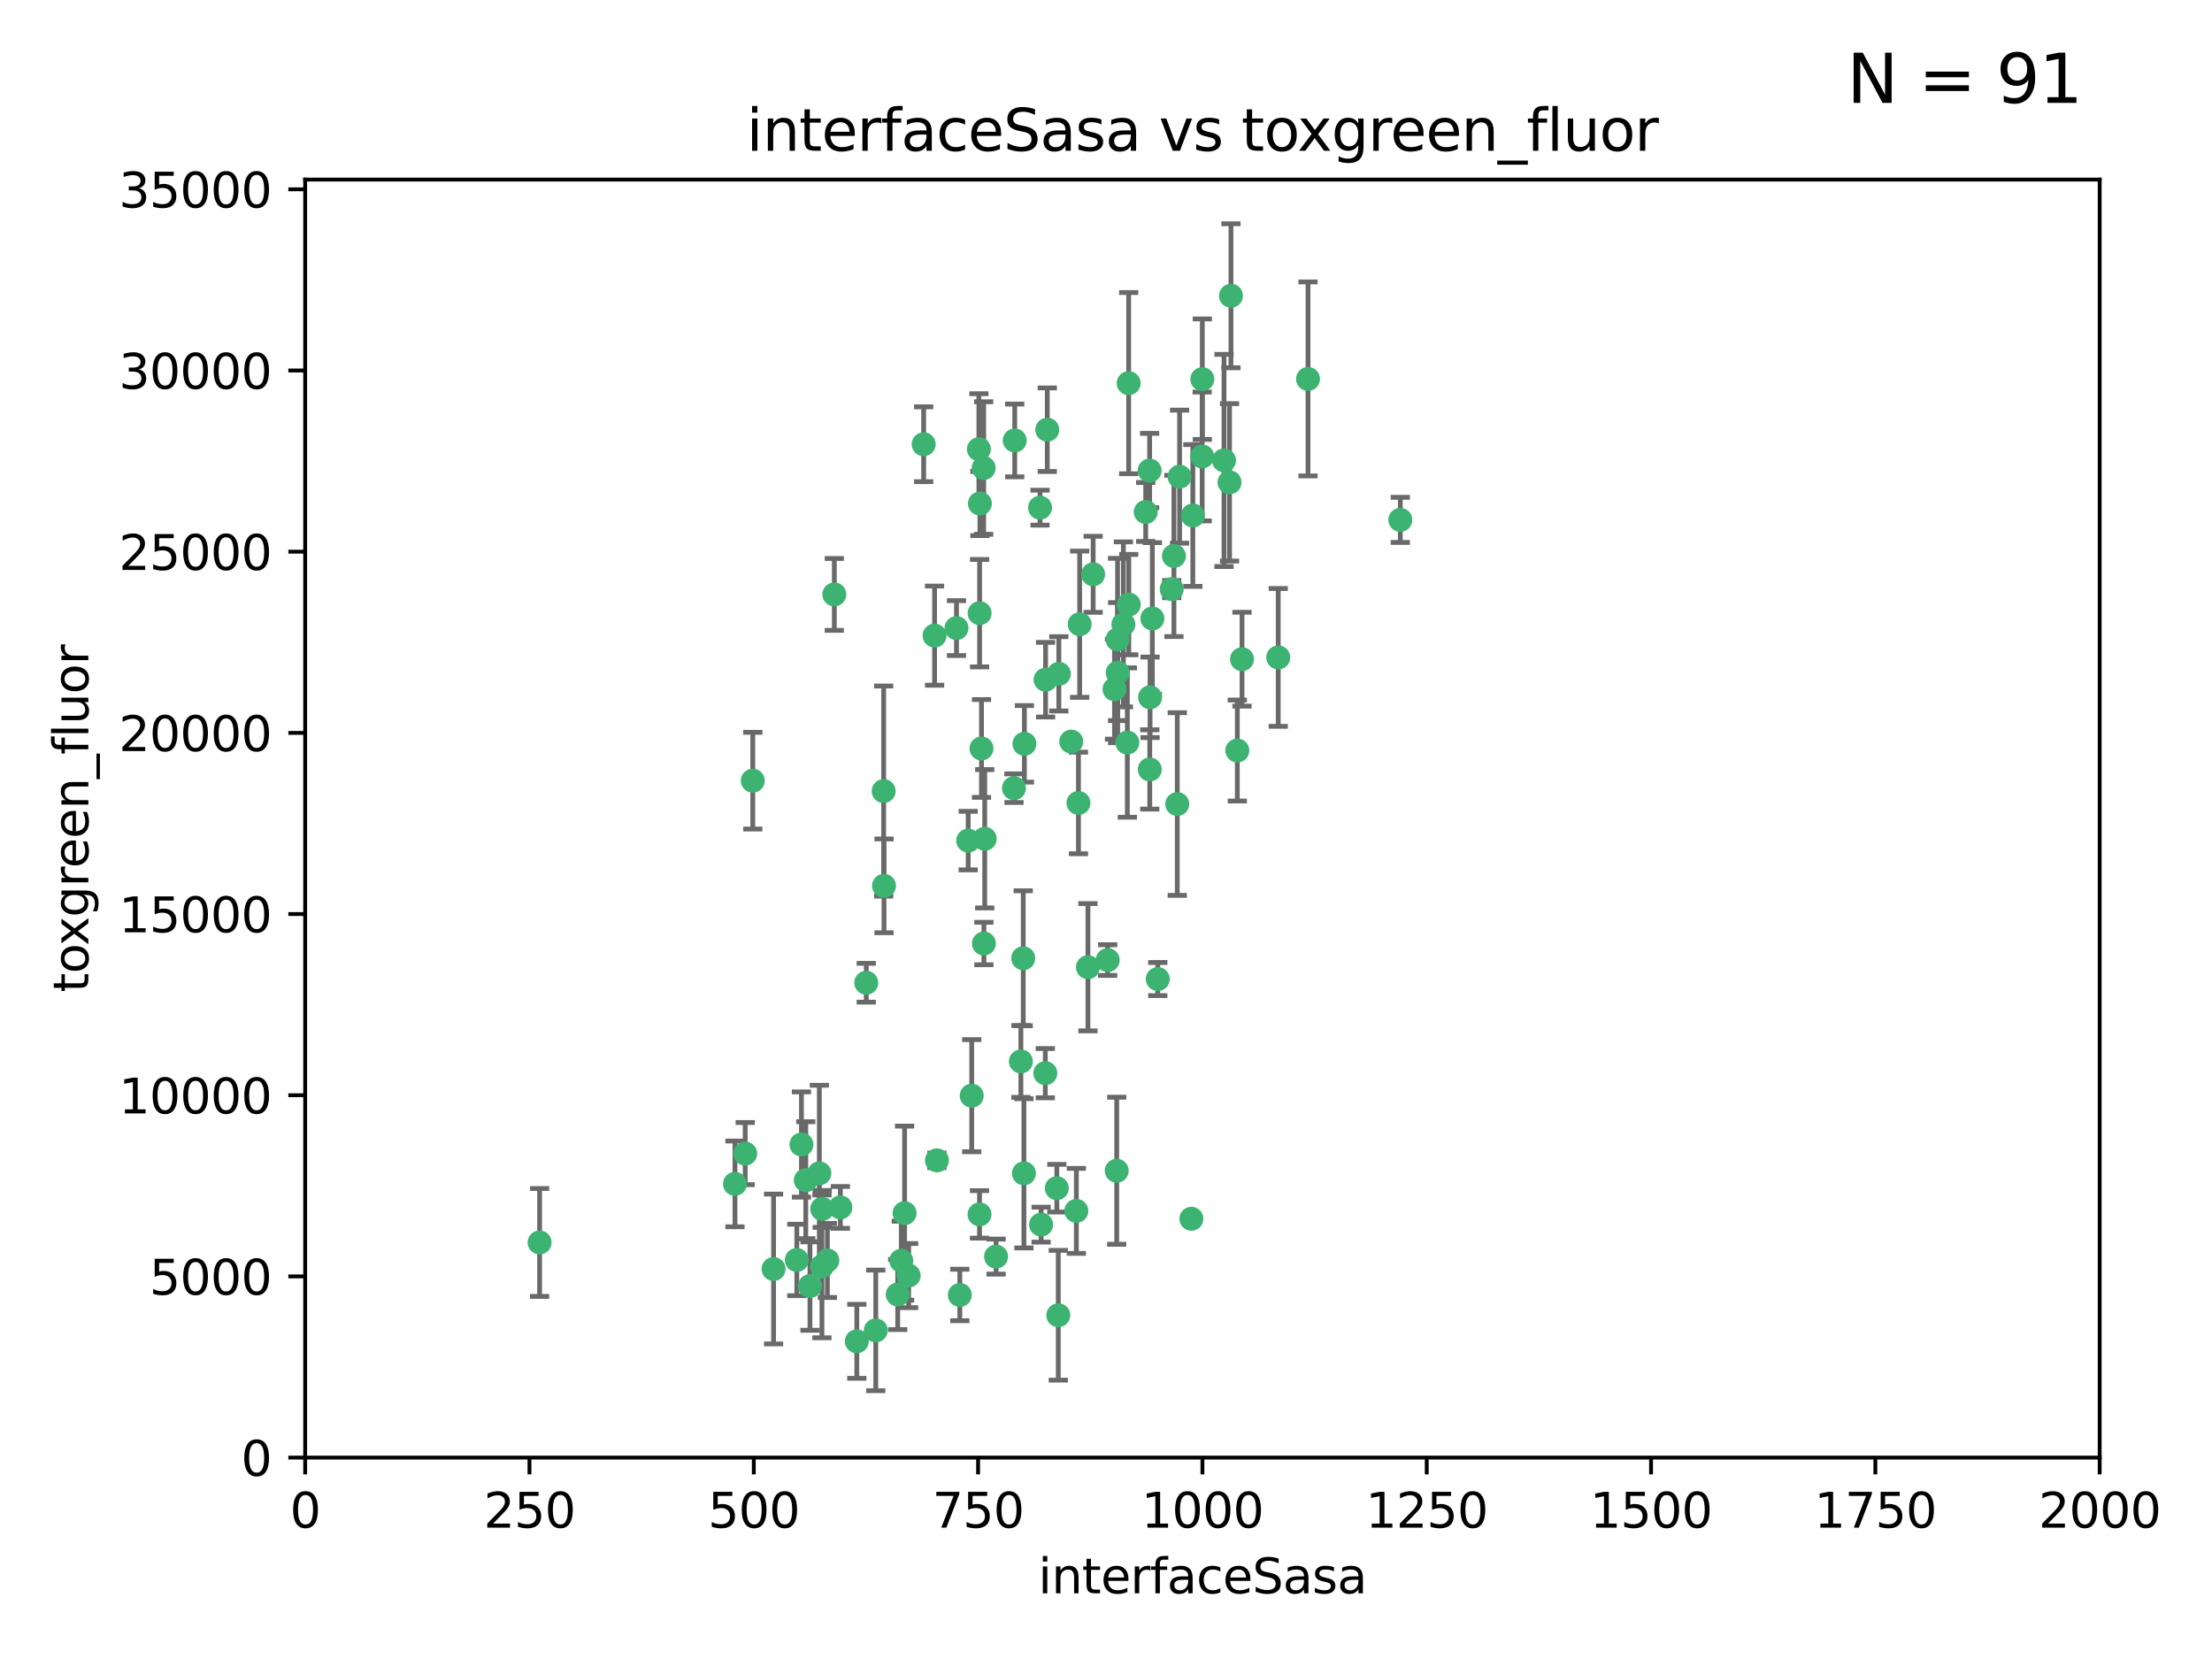 <?xml version="1.0" encoding="utf-8" standalone="no"?>
<!DOCTYPE svg PUBLIC "-//W3C//DTD SVG 1.1//EN"
  "http://www.w3.org/Graphics/SVG/1.1/DTD/svg11.dtd">
<svg xmlns:xlink="http://www.w3.org/1999/xlink" width="460.8pt" height="345.6pt" viewBox="0 0 460.8 345.6" xmlns="http://www.w3.org/2000/svg" version="1.1">
 <defs>
  <style type="text/css">*{stroke-linejoin: round; stroke-linecap: butt}</style>
 </defs>
 <g id="figure_1">
  <g id="patch_1">
   <path d="M 0 345.6 
L 460.8 345.6 
L 460.8 0 
L 0 0 
z
" style="fill: #ffffff"/>
  </g>
  <g id="axes_1">
   <g id="patch_2">
    <path d="M 63.571 303.64 
L 437.4 303.64 
L 437.4 37.411 
L 63.571 37.411 
z
" style="fill: #ffffff"/>
   </g>
   <g id="PathCollection_1">
    <defs>
     <path id="m440fb849e7" d="M 0 1.118 
C 0.297 1.118 0.581 1 0.791 0.791 
C 1 0.581 1.118 0.297 1.118 0 
C 1.118 -0.297 1 -0.581 0.791 -0.791 
C 0.581 -1 0.297 -1.118 0 -1.118 
C -0.297 -1.118 -0.581 -1 -0.791 -0.791 
C -1 -0.581 -1.118 -0.297 -1.118 0 
C -1.118 0.297 -1 0.581 -0.791 0.791 
C -0.581 1 -0.297 1.118 0 1.118 
z
" style="stroke: #3cb371"/>
    </defs>
    <g clip-path="url(#p956393fde5)">
     <use xlink:href="#m440fb849e7" x="272.484" y="78.941" style="fill: #3cb371; stroke: #3cb371"/>
     <use xlink:href="#m440fb849e7" x="239.489" y="98.026" style="fill: #3cb371; stroke: #3cb371"/>
     <use xlink:href="#m440fb849e7" x="250.437" y="95.094" style="fill: #3cb371; stroke: #3cb371"/>
     <use xlink:href="#m440fb849e7" x="266.28" y="136.954" style="fill: #3cb371; stroke: #3cb371"/>
     <use xlink:href="#m440fb849e7" x="218.168" y="89.516" style="fill: #3cb371; stroke: #3cb371"/>
     <use xlink:href="#m440fb849e7" x="254.987" y="95.918" style="fill: #3cb371; stroke: #3cb371"/>
     <use xlink:href="#m440fb849e7" x="244.553" y="115.814" style="fill: #3cb371; stroke: #3cb371"/>
     <use xlink:href="#m440fb849e7" x="240.054" y="128.839" style="fill: #3cb371; stroke: #3cb371"/>
     <use xlink:href="#m440fb849e7" x="258.734" y="137.321" style="fill: #3cb371; stroke: #3cb371"/>
     <use xlink:href="#m440fb849e7" x="256.134" y="100.483" style="fill: #3cb371; stroke: #3cb371"/>
     <use xlink:href="#m440fb849e7" x="211.385" y="91.754" style="fill: #3cb371; stroke: #3cb371"/>
     <use xlink:href="#m440fb849e7" x="235.142" y="125.947" style="fill: #3cb371; stroke: #3cb371"/>
     <use xlink:href="#m440fb849e7" x="234.02" y="130.067" style="fill: #3cb371; stroke: #3cb371"/>
     <use xlink:href="#m440fb849e7" x="223.161" y="154.483" style="fill: #3cb371; stroke: #3cb371"/>
     <use xlink:href="#m440fb849e7" x="248.491" y="107.386" style="fill: #3cb371; stroke: #3cb371"/>
     <use xlink:href="#m440fb849e7" x="238.669" y="106.653" style="fill: #3cb371; stroke: #3cb371"/>
     <use xlink:href="#m440fb849e7" x="227.725" y="119.635" style="fill: #3cb371; stroke: #3cb371"/>
     <use xlink:href="#m440fb849e7" x="235.125" y="79.819" style="fill: #3cb371; stroke: #3cb371"/>
     <use xlink:href="#m440fb849e7" x="244.091" y="122.72" style="fill: #3cb371; stroke: #3cb371"/>
     <use xlink:href="#m440fb849e7" x="241.185" y="203.953" style="fill: #3cb371; stroke: #3cb371"/>
     <use xlink:href="#m440fb849e7" x="213.404" y="154.954" style="fill: #3cb371; stroke: #3cb371"/>
     <use xlink:href="#m440fb849e7" x="204.131" y="104.896" style="fill: #3cb371; stroke: #3cb371"/>
     <use xlink:href="#m440fb849e7" x="245.731" y="99.298" style="fill: #3cb371; stroke: #3cb371"/>
     <use xlink:href="#m440fb849e7" x="257.757" y="156.348" style="fill: #3cb371; stroke: #3cb371"/>
     <use xlink:href="#m440fb849e7" x="216.658" y="105.756" style="fill: #3cb371; stroke: #3cb371"/>
     <use xlink:href="#m440fb849e7" x="204.916" y="97.498" style="fill: #3cb371; stroke: #3cb371"/>
     <use xlink:href="#m440fb849e7" x="192.417" y="92.545" style="fill: #3cb371; stroke: #3cb371"/>
     <use xlink:href="#m440fb849e7" x="291.711" y="108.301" style="fill: #3cb371; stroke: #3cb371"/>
     <use xlink:href="#m440fb849e7" x="224.916" y="130.038" style="fill: #3cb371; stroke: #3cb371"/>
     <use xlink:href="#m440fb849e7" x="230.751" y="200.005" style="fill: #3cb371; stroke: #3cb371"/>
     <use xlink:href="#m440fb849e7" x="250.465" y="78.988" style="fill: #3cb371; stroke: #3cb371"/>
     <use xlink:href="#m440fb849e7" x="199.256" y="130.84" style="fill: #3cb371; stroke: #3cb371"/>
     <use xlink:href="#m440fb849e7" x="204.462" y="155.918" style="fill: #3cb371; stroke: #3cb371"/>
     <use xlink:href="#m440fb849e7" x="216.882" y="255.109" style="fill: #3cb371; stroke: #3cb371"/>
     <use xlink:href="#m440fb849e7" x="213.159" y="199.62" style="fill: #3cb371; stroke: #3cb371"/>
     <use xlink:href="#m440fb849e7" x="220.577" y="140.37" style="fill: #3cb371; stroke: #3cb371"/>
     <use xlink:href="#m440fb849e7" x="203.92" y="93.572" style="fill: #3cb371; stroke: #3cb371"/>
     <use xlink:href="#m440fb849e7" x="204.073" y="127.738" style="fill: #3cb371; stroke: #3cb371"/>
     <use xlink:href="#m440fb849e7" x="224.662" y="167.27" style="fill: #3cb371; stroke: #3cb371"/>
     <use xlink:href="#m440fb849e7" x="239.579" y="145.262" style="fill: #3cb371; stroke: #3cb371"/>
     <use xlink:href="#m440fb849e7" x="232.833" y="140.122" style="fill: #3cb371; stroke: #3cb371"/>
     <use xlink:href="#m440fb849e7" x="232.635" y="243.887" style="fill: #3cb371; stroke: #3cb371"/>
     <use xlink:href="#m440fb849e7" x="256.433" y="61.614" style="fill: #3cb371; stroke: #3cb371"/>
     <use xlink:href="#m440fb849e7" x="194.686" y="132.411" style="fill: #3cb371; stroke: #3cb371"/>
     <use xlink:href="#m440fb849e7" x="248.185" y="253.893" style="fill: #3cb371; stroke: #3cb371"/>
     <use xlink:href="#m440fb849e7" x="220.157" y="247.522" style="fill: #3cb371; stroke: #3cb371"/>
     <use xlink:href="#m440fb849e7" x="180.458" y="204.723" style="fill: #3cb371; stroke: #3cb371"/>
     <use xlink:href="#m440fb849e7" x="211.23" y="164.19" style="fill: #3cb371; stroke: #3cb371"/>
     <use xlink:href="#m440fb849e7" x="232.811" y="133.213" style="fill: #3cb371; stroke: #3cb371"/>
     <use xlink:href="#m440fb849e7" x="239.516" y="160.289" style="fill: #3cb371; stroke: #3cb371"/>
     <use xlink:href="#m440fb849e7" x="204.964" y="196.552" style="fill: #3cb371; stroke: #3cb371"/>
     <use xlink:href="#m440fb849e7" x="212.669" y="221.118" style="fill: #3cb371; stroke: #3cb371"/>
     <use xlink:href="#m440fb849e7" x="205.136" y="174.728" style="fill: #3cb371; stroke: #3cb371"/>
     <use xlink:href="#m440fb849e7" x="213.303" y="244.424" style="fill: #3cb371; stroke: #3cb371"/>
     <use xlink:href="#m440fb849e7" x="161.148" y="264.357" style="fill: #3cb371; stroke: #3cb371"/>
     <use xlink:href="#m440fb849e7" x="217.815" y="141.593" style="fill: #3cb371; stroke: #3cb371"/>
     <use xlink:href="#m440fb849e7" x="201.69" y="175.112" style="fill: #3cb371; stroke: #3cb371"/>
     <use xlink:href="#m440fb849e7" x="199.948" y="269.764" style="fill: #3cb371; stroke: #3cb371"/>
     <use xlink:href="#m440fb849e7" x="234.846" y="154.686" style="fill: #3cb371; stroke: #3cb371"/>
     <use xlink:href="#m440fb849e7" x="175.066" y="251.524" style="fill: #3cb371; stroke: #3cb371"/>
     <use xlink:href="#m440fb849e7" x="184.082" y="164.794" style="fill: #3cb371; stroke: #3cb371"/>
     <use xlink:href="#m440fb849e7" x="207.501" y="261.772" style="fill: #3cb371; stroke: #3cb371"/>
     <use xlink:href="#m440fb849e7" x="187.755" y="262.628" style="fill: #3cb371; stroke: #3cb371"/>
     <use xlink:href="#m440fb849e7" x="172.357" y="262.571" style="fill: #3cb371; stroke: #3cb371"/>
     <use xlink:href="#m440fb849e7" x="165.991" y="262.474" style="fill: #3cb371; stroke: #3cb371"/>
     <use xlink:href="#m440fb849e7" x="232.174" y="143.576" style="fill: #3cb371; stroke: #3cb371"/>
     <use xlink:href="#m440fb849e7" x="167.858" y="245.856" style="fill: #3cb371; stroke: #3cb371"/>
     <use xlink:href="#m440fb849e7" x="166.957" y="238.42" style="fill: #3cb371; stroke: #3cb371"/>
     <use xlink:href="#m440fb849e7" x="224.222" y="252.246" style="fill: #3cb371; stroke: #3cb371"/>
     <use xlink:href="#m440fb849e7" x="112.41" y="258.827" style="fill: #3cb371; stroke: #3cb371"/>
     <use xlink:href="#m440fb849e7" x="171.281" y="251.838" style="fill: #3cb371; stroke: #3cb371"/>
     <use xlink:href="#m440fb849e7" x="178.488" y="279.423" style="fill: #3cb371; stroke: #3cb371"/>
     <use xlink:href="#m440fb849e7" x="156.817" y="162.629" style="fill: #3cb371; stroke: #3cb371"/>
     <use xlink:href="#m440fb849e7" x="245.245" y="167.495" style="fill: #3cb371; stroke: #3cb371"/>
     <use xlink:href="#m440fb849e7" x="188.445" y="252.723" style="fill: #3cb371; stroke: #3cb371"/>
     <use xlink:href="#m440fb849e7" x="217.757" y="223.562" style="fill: #3cb371; stroke: #3cb371"/>
     <use xlink:href="#m440fb849e7" x="170.686" y="244.428" style="fill: #3cb371; stroke: #3cb371"/>
     <use xlink:href="#m440fb849e7" x="220.46" y="273.991" style="fill: #3cb371; stroke: #3cb371"/>
     <use xlink:href="#m440fb849e7" x="173.806" y="123.828" style="fill: #3cb371; stroke: #3cb371"/>
     <use xlink:href="#m440fb849e7" x="155.238" y="240.314" style="fill: #3cb371; stroke: #3cb371"/>
     <use xlink:href="#m440fb849e7" x="195.181" y="241.718" style="fill: #3cb371; stroke: #3cb371"/>
     <use xlink:href="#m440fb849e7" x="204.052" y="252.978" style="fill: #3cb371; stroke: #3cb371"/>
     <use xlink:href="#m440fb849e7" x="187.013" y="269.669" style="fill: #3cb371; stroke: #3cb371"/>
     <use xlink:href="#m440fb849e7" x="189.29" y="265.728" style="fill: #3cb371; stroke: #3cb371"/>
     <use xlink:href="#m440fb849e7" x="182.439" y="277.145" style="fill: #3cb371; stroke: #3cb371"/>
     <use xlink:href="#m440fb849e7" x="226.639" y="201.488" style="fill: #3cb371; stroke: #3cb371"/>
     <use xlink:href="#m440fb849e7" x="171.225" y="263.81" style="fill: #3cb371; stroke: #3cb371"/>
     <use xlink:href="#m440fb849e7" x="184.157" y="184.534" style="fill: #3cb371; stroke: #3cb371"/>
     <use xlink:href="#m440fb849e7" x="153.109" y="246.624" style="fill: #3cb371; stroke: #3cb371"/>
     <use xlink:href="#m440fb849e7" x="168.733" y="267.91" style="fill: #3cb371; stroke: #3cb371"/>
     <use xlink:href="#m440fb849e7" x="202.428" y="228.248" style="fill: #3cb371; stroke: #3cb371"/>
    </g>
   </g>
   <g id="matplotlib.axis_1">
    <g id="xtick_1">
     <g id="line2d_1">
      <defs>
       <path id="m24f0170fc5" d="M 0 0 
L 0 3.5 
" style="stroke: #000000; stroke-width: 0.8"/>
      </defs>
      <g>
       <use xlink:href="#m24f0170fc5" x="63.571" y="303.64" style="stroke: #000000; stroke-width: 0.8"/>
      </g>
     </g>
     <g id="text_1">
      <!-- 0 -->
      <g transform="translate(60.39 318.238)scale(0.1 -0.1)">
       <defs>
        <path id="DejaVuSans-30" d="M 2034 4250 
Q 1547 4250 1301 3770 
Q 1056 3291 1056 2328 
Q 1056 1369 1301 889 
Q 1547 409 2034 409 
Q 2525 409 2770 889 
Q 3016 1369 3016 2328 
Q 3016 3291 2770 3770 
Q 2525 4250 2034 4250 
z
M 2034 4750 
Q 2819 4750 3233 4129 
Q 3647 3509 3647 2328 
Q 3647 1150 3233 529 
Q 2819 -91 2034 -91 
Q 1250 -91 836 529 
Q 422 1150 422 2328 
Q 422 3509 836 4129 
Q 1250 4750 2034 4750 
z
" transform="scale(0.016)"/>
       </defs>
       <use xlink:href="#DejaVuSans-30"/>
      </g>
     </g>
    </g>
    <g id="xtick_2">
     <g id="line2d_2">
      <g>
       <use xlink:href="#m24f0170fc5" x="110.3" y="303.64" style="stroke: #000000; stroke-width: 0.8"/>
      </g>
     </g>
     <g id="text_2">
      <!-- 250 -->
      <g transform="translate(100.756 318.238)scale(0.1 -0.1)">
       <defs>
        <path id="DejaVuSans-32" d="M 1228 531 
L 3431 531 
L 3431 0 
L 469 0 
L 469 531 
Q 828 903 1448 1529 
Q 2069 2156 2228 2338 
Q 2531 2678 2651 2914 
Q 2772 3150 2772 3378 
Q 2772 3750 2511 3984 
Q 2250 4219 1831 4219 
Q 1534 4219 1204 4116 
Q 875 4013 500 3803 
L 500 4441 
Q 881 4594 1212 4672 
Q 1544 4750 1819 4750 
Q 2544 4750 2975 4387 
Q 3406 4025 3406 3419 
Q 3406 3131 3298 2873 
Q 3191 2616 2906 2266 
Q 2828 2175 2409 1742 
Q 1991 1309 1228 531 
z
" transform="scale(0.016)"/>
        <path id="DejaVuSans-35" d="M 691 4666 
L 3169 4666 
L 3169 4134 
L 1269 4134 
L 1269 2991 
Q 1406 3038 1543 3061 
Q 1681 3084 1819 3084 
Q 2600 3084 3056 2656 
Q 3513 2228 3513 1497 
Q 3513 744 3044 326 
Q 2575 -91 1722 -91 
Q 1428 -91 1123 -41 
Q 819 9 494 109 
L 494 744 
Q 775 591 1075 516 
Q 1375 441 1709 441 
Q 2250 441 2565 725 
Q 2881 1009 2881 1497 
Q 2881 1984 2565 2268 
Q 2250 2553 1709 2553 
Q 1456 2553 1204 2497 
Q 953 2441 691 2322 
L 691 4666 
z
" transform="scale(0.016)"/>
       </defs>
       <use xlink:href="#DejaVuSans-32"/>
       <use xlink:href="#DejaVuSans-35" x="63.623"/>
       <use xlink:href="#DejaVuSans-30" x="127.246"/>
      </g>
     </g>
    </g>
    <g id="xtick_3">
     <g id="line2d_3">
      <g>
       <use xlink:href="#m24f0170fc5" x="157.028" y="303.64" style="stroke: #000000; stroke-width: 0.8"/>
      </g>
     </g>
     <g id="text_3">
      <!-- 500 -->
      <g transform="translate(147.485 318.238)scale(0.1 -0.1)">
       <use xlink:href="#DejaVuSans-35"/>
       <use xlink:href="#DejaVuSans-30" x="63.623"/>
       <use xlink:href="#DejaVuSans-30" x="127.246"/>
      </g>
     </g>
    </g>
    <g id="xtick_4">
     <g id="line2d_4">
      <g>
       <use xlink:href="#m24f0170fc5" x="203.757" y="303.64" style="stroke: #000000; stroke-width: 0.8"/>
      </g>
     </g>
     <g id="text_4">
      <!-- 750 -->
      <g transform="translate(194.213 318.238)scale(0.1 -0.1)">
       <defs>
        <path id="DejaVuSans-37" d="M 525 4666 
L 3525 4666 
L 3525 4397 
L 1831 0 
L 1172 0 
L 2766 4134 
L 525 4134 
L 525 4666 
z
" transform="scale(0.016)"/>
       </defs>
       <use xlink:href="#DejaVuSans-37"/>
       <use xlink:href="#DejaVuSans-35" x="63.623"/>
       <use xlink:href="#DejaVuSans-30" x="127.246"/>
      </g>
     </g>
    </g>
    <g id="xtick_5">
     <g id="line2d_5">
      <g>
       <use xlink:href="#m24f0170fc5" x="250.486" y="303.64" style="stroke: #000000; stroke-width: 0.8"/>
      </g>
     </g>
     <g id="text_5">
      <!-- 1000 -->
      <g transform="translate(237.761 318.238)scale(0.1 -0.1)">
       <defs>
        <path id="DejaVuSans-31" d="M 794 531 
L 1825 531 
L 1825 4091 
L 703 3866 
L 703 4441 
L 1819 4666 
L 2450 4666 
L 2450 531 
L 3481 531 
L 3481 0 
L 794 0 
L 794 531 
z
" transform="scale(0.016)"/>
       </defs>
       <use xlink:href="#DejaVuSans-31"/>
       <use xlink:href="#DejaVuSans-30" x="63.623"/>
       <use xlink:href="#DejaVuSans-30" x="127.246"/>
       <use xlink:href="#DejaVuSans-30" x="190.869"/>
      </g>
     </g>
    </g>
    <g id="xtick_6">
     <g id="line2d_6">
      <g>
       <use xlink:href="#m24f0170fc5" x="297.214" y="303.64" style="stroke: #000000; stroke-width: 0.8"/>
      </g>
     </g>
     <g id="text_6">
      <!-- 1250 -->
      <g transform="translate(284.489 318.238)scale(0.1 -0.1)">
       <use xlink:href="#DejaVuSans-31"/>
       <use xlink:href="#DejaVuSans-32" x="63.623"/>
       <use xlink:href="#DejaVuSans-35" x="127.246"/>
       <use xlink:href="#DejaVuSans-30" x="190.869"/>
      </g>
     </g>
    </g>
    <g id="xtick_7">
     <g id="line2d_7">
      <g>
       <use xlink:href="#m24f0170fc5" x="343.943" y="303.64" style="stroke: #000000; stroke-width: 0.8"/>
      </g>
     </g>
     <g id="text_7">
      <!-- 1500 -->
      <g transform="translate(331.218 318.238)scale(0.1 -0.1)">
       <use xlink:href="#DejaVuSans-31"/>
       <use xlink:href="#DejaVuSans-35" x="63.623"/>
       <use xlink:href="#DejaVuSans-30" x="127.246"/>
       <use xlink:href="#DejaVuSans-30" x="190.869"/>
      </g>
     </g>
    </g>
    <g id="xtick_8">
     <g id="line2d_8">
      <g>
       <use xlink:href="#m24f0170fc5" x="390.671" y="303.64" style="stroke: #000000; stroke-width: 0.8"/>
      </g>
     </g>
     <g id="text_8">
      <!-- 1750 -->
      <g transform="translate(377.946 318.238)scale(0.1 -0.1)">
       <use xlink:href="#DejaVuSans-31"/>
       <use xlink:href="#DejaVuSans-37" x="63.623"/>
       <use xlink:href="#DejaVuSans-35" x="127.246"/>
       <use xlink:href="#DejaVuSans-30" x="190.869"/>
      </g>
     </g>
    </g>
    <g id="xtick_9">
     <g id="line2d_9">
      <g>
       <use xlink:href="#m24f0170fc5" x="437.4" y="303.64" style="stroke: #000000; stroke-width: 0.8"/>
      </g>
     </g>
     <g id="text_9">
      <!-- 2000 -->
      <g transform="translate(424.675 318.238)scale(0.1 -0.1)">
       <use xlink:href="#DejaVuSans-32"/>
       <use xlink:href="#DejaVuSans-30" x="63.623"/>
       <use xlink:href="#DejaVuSans-30" x="127.246"/>
       <use xlink:href="#DejaVuSans-30" x="190.869"/>
      </g>
     </g>
    </g>
    <g id="text_10">
     <!-- interfaceSasa -->
     <g transform="translate(216.279 331.917)scale(0.1 -0.1)">
      <defs>
       <path id="DejaVuSans-69" d="M 603 3500 
L 1178 3500 
L 1178 0 
L 603 0 
L 603 3500 
z
M 603 4863 
L 1178 4863 
L 1178 4134 
L 603 4134 
L 603 4863 
z
" transform="scale(0.016)"/>
       <path id="DejaVuSans-6e" d="M 3513 2113 
L 3513 0 
L 2938 0 
L 2938 2094 
Q 2938 2591 2744 2837 
Q 2550 3084 2163 3084 
Q 1697 3084 1428 2787 
Q 1159 2491 1159 1978 
L 1159 0 
L 581 0 
L 581 3500 
L 1159 3500 
L 1159 2956 
Q 1366 3272 1645 3428 
Q 1925 3584 2291 3584 
Q 2894 3584 3203 3211 
Q 3513 2838 3513 2113 
z
" transform="scale(0.016)"/>
       <path id="DejaVuSans-74" d="M 1172 4494 
L 1172 3500 
L 2356 3500 
L 2356 3053 
L 1172 3053 
L 1172 1153 
Q 1172 725 1289 603 
Q 1406 481 1766 481 
L 2356 481 
L 2356 0 
L 1766 0 
Q 1100 0 847 248 
Q 594 497 594 1153 
L 594 3053 
L 172 3053 
L 172 3500 
L 594 3500 
L 594 4494 
L 1172 4494 
z
" transform="scale(0.016)"/>
       <path id="DejaVuSans-65" d="M 3597 1894 
L 3597 1613 
L 953 1613 
Q 991 1019 1311 708 
Q 1631 397 2203 397 
Q 2534 397 2845 478 
Q 3156 559 3463 722 
L 3463 178 
Q 3153 47 2828 -22 
Q 2503 -91 2169 -91 
Q 1331 -91 842 396 
Q 353 884 353 1716 
Q 353 2575 817 3079 
Q 1281 3584 2069 3584 
Q 2775 3584 3186 3129 
Q 3597 2675 3597 1894 
z
M 3022 2063 
Q 3016 2534 2758 2815 
Q 2500 3097 2075 3097 
Q 1594 3097 1305 2825 
Q 1016 2553 972 2059 
L 3022 2063 
z
" transform="scale(0.016)"/>
       <path id="DejaVuSans-72" d="M 2631 2963 
Q 2534 3019 2420 3045 
Q 2306 3072 2169 3072 
Q 1681 3072 1420 2755 
Q 1159 2438 1159 1844 
L 1159 0 
L 581 0 
L 581 3500 
L 1159 3500 
L 1159 2956 
Q 1341 3275 1631 3429 
Q 1922 3584 2338 3584 
Q 2397 3584 2469 3576 
Q 2541 3569 2628 3553 
L 2631 2963 
z
" transform="scale(0.016)"/>
       <path id="DejaVuSans-66" d="M 2375 4863 
L 2375 4384 
L 1825 4384 
Q 1516 4384 1395 4259 
Q 1275 4134 1275 3809 
L 1275 3500 
L 2222 3500 
L 2222 3053 
L 1275 3053 
L 1275 0 
L 697 0 
L 697 3053 
L 147 3053 
L 147 3500 
L 697 3500 
L 697 3744 
Q 697 4328 969 4595 
Q 1241 4863 1831 4863 
L 2375 4863 
z
" transform="scale(0.016)"/>
       <path id="DejaVuSans-61" d="M 2194 1759 
Q 1497 1759 1228 1600 
Q 959 1441 959 1056 
Q 959 750 1161 570 
Q 1363 391 1709 391 
Q 2188 391 2477 730 
Q 2766 1069 2766 1631 
L 2766 1759 
L 2194 1759 
z
M 3341 1997 
L 3341 0 
L 2766 0 
L 2766 531 
Q 2569 213 2275 61 
Q 1981 -91 1556 -91 
Q 1019 -91 701 211 
Q 384 513 384 1019 
Q 384 1609 779 1909 
Q 1175 2209 1959 2209 
L 2766 2209 
L 2766 2266 
Q 2766 2663 2505 2880 
Q 2244 3097 1772 3097 
Q 1472 3097 1187 3025 
Q 903 2953 641 2809 
L 641 3341 
Q 956 3463 1253 3523 
Q 1550 3584 1831 3584 
Q 2591 3584 2966 3190 
Q 3341 2797 3341 1997 
z
" transform="scale(0.016)"/>
       <path id="DejaVuSans-63" d="M 3122 3366 
L 3122 2828 
Q 2878 2963 2633 3030 
Q 2388 3097 2138 3097 
Q 1578 3097 1268 2742 
Q 959 2388 959 1747 
Q 959 1106 1268 751 
Q 1578 397 2138 397 
Q 2388 397 2633 464 
Q 2878 531 3122 666 
L 3122 134 
Q 2881 22 2623 -34 
Q 2366 -91 2075 -91 
Q 1284 -91 818 406 
Q 353 903 353 1747 
Q 353 2603 823 3093 
Q 1294 3584 2113 3584 
Q 2378 3584 2631 3529 
Q 2884 3475 3122 3366 
z
" transform="scale(0.016)"/>
       <path id="DejaVuSans-53" d="M 3425 4513 
L 3425 3897 
Q 3066 4069 2747 4153 
Q 2428 4238 2131 4238 
Q 1616 4238 1336 4038 
Q 1056 3838 1056 3469 
Q 1056 3159 1242 3001 
Q 1428 2844 1947 2747 
L 2328 2669 
Q 3034 2534 3370 2195 
Q 3706 1856 3706 1288 
Q 3706 609 3251 259 
Q 2797 -91 1919 -91 
Q 1588 -91 1214 -16 
Q 841 59 441 206 
L 441 856 
Q 825 641 1194 531 
Q 1563 422 1919 422 
Q 2459 422 2753 634 
Q 3047 847 3047 1241 
Q 3047 1584 2836 1778 
Q 2625 1972 2144 2069 
L 1759 2144 
Q 1053 2284 737 2584 
Q 422 2884 422 3419 
Q 422 4038 858 4394 
Q 1294 4750 2059 4750 
Q 2388 4750 2728 4690 
Q 3069 4631 3425 4513 
z
" transform="scale(0.016)"/>
       <path id="DejaVuSans-73" d="M 2834 3397 
L 2834 2853 
Q 2591 2978 2328 3040 
Q 2066 3103 1784 3103 
Q 1356 3103 1142 2972 
Q 928 2841 928 2578 
Q 928 2378 1081 2264 
Q 1234 2150 1697 2047 
L 1894 2003 
Q 2506 1872 2764 1633 
Q 3022 1394 3022 966 
Q 3022 478 2636 193 
Q 2250 -91 1575 -91 
Q 1294 -91 989 -36 
Q 684 19 347 128 
L 347 722 
Q 666 556 975 473 
Q 1284 391 1588 391 
Q 1994 391 2212 530 
Q 2431 669 2431 922 
Q 2431 1156 2273 1281 
Q 2116 1406 1581 1522 
L 1381 1569 
Q 847 1681 609 1914 
Q 372 2147 372 2553 
Q 372 3047 722 3315 
Q 1072 3584 1716 3584 
Q 2034 3584 2315 3537 
Q 2597 3491 2834 3397 
z
" transform="scale(0.016)"/>
      </defs>
      <use xlink:href="#DejaVuSans-69"/>
      <use xlink:href="#DejaVuSans-6e" x="27.783"/>
      <use xlink:href="#DejaVuSans-74" x="91.162"/>
      <use xlink:href="#DejaVuSans-65" x="130.371"/>
      <use xlink:href="#DejaVuSans-72" x="191.895"/>
      <use xlink:href="#DejaVuSans-66" x="233.008"/>
      <use xlink:href="#DejaVuSans-61" x="268.213"/>
      <use xlink:href="#DejaVuSans-63" x="329.492"/>
      <use xlink:href="#DejaVuSans-65" x="384.473"/>
      <use xlink:href="#DejaVuSans-53" x="445.996"/>
      <use xlink:href="#DejaVuSans-61" x="509.473"/>
      <use xlink:href="#DejaVuSans-73" x="570.752"/>
      <use xlink:href="#DejaVuSans-61" x="622.852"/>
     </g>
    </g>
   </g>
   <g id="matplotlib.axis_2">
    <g id="ytick_1">
     <g id="line2d_10">
      <defs>
       <path id="mbd1ecb3438" d="M 0 0 
L -3.5 0 
" style="stroke: #000000; stroke-width: 0.8"/>
      </defs>
      <g>
       <use xlink:href="#mbd1ecb3438" x="63.571" y="303.64" style="stroke: #000000; stroke-width: 0.8"/>
      </g>
     </g>
     <g id="text_11">
      <!-- 0 -->
      <g transform="translate(50.209 307.439)scale(0.1 -0.1)">
       <use xlink:href="#DejaVuSans-30"/>
      </g>
     </g>
    </g>
    <g id="ytick_2">
     <g id="line2d_11">
      <g>
       <use xlink:href="#mbd1ecb3438" x="63.571" y="265.897" style="stroke: #000000; stroke-width: 0.8"/>
      </g>
     </g>
     <g id="text_12">
      <!-- 5000 -->
      <g transform="translate(31.121 269.696)scale(0.1 -0.1)">
       <use xlink:href="#DejaVuSans-35"/>
       <use xlink:href="#DejaVuSans-30" x="63.623"/>
       <use xlink:href="#DejaVuSans-30" x="127.246"/>
       <use xlink:href="#DejaVuSans-30" x="190.869"/>
      </g>
     </g>
    </g>
    <g id="ytick_3">
     <g id="line2d_12">
      <g>
       <use xlink:href="#mbd1ecb3438" x="63.571" y="228.154" style="stroke: #000000; stroke-width: 0.8"/>
      </g>
     </g>
     <g id="text_13">
      <!-- 10000 -->
      <g transform="translate(24.759 231.953)scale(0.1 -0.1)">
       <use xlink:href="#DejaVuSans-31"/>
       <use xlink:href="#DejaVuSans-30" x="63.623"/>
       <use xlink:href="#DejaVuSans-30" x="127.246"/>
       <use xlink:href="#DejaVuSans-30" x="190.869"/>
       <use xlink:href="#DejaVuSans-30" x="254.492"/>
      </g>
     </g>
    </g>
    <g id="ytick_4">
     <g id="line2d_13">
      <g>
       <use xlink:href="#mbd1ecb3438" x="63.571" y="190.411" style="stroke: #000000; stroke-width: 0.8"/>
      </g>
     </g>
     <g id="text_14">
      <!-- 15000 -->
      <g transform="translate(24.759 194.21)scale(0.1 -0.1)">
       <use xlink:href="#DejaVuSans-31"/>
       <use xlink:href="#DejaVuSans-35" x="63.623"/>
       <use xlink:href="#DejaVuSans-30" x="127.246"/>
       <use xlink:href="#DejaVuSans-30" x="190.869"/>
       <use xlink:href="#DejaVuSans-30" x="254.492"/>
      </g>
     </g>
    </g>
    <g id="ytick_5">
     <g id="line2d_14">
      <g>
       <use xlink:href="#mbd1ecb3438" x="63.571" y="152.668" style="stroke: #000000; stroke-width: 0.8"/>
      </g>
     </g>
     <g id="text_15">
      <!-- 20000 -->
      <g transform="translate(24.759 156.467)scale(0.1 -0.1)">
       <use xlink:href="#DejaVuSans-32"/>
       <use xlink:href="#DejaVuSans-30" x="63.623"/>
       <use xlink:href="#DejaVuSans-30" x="127.246"/>
       <use xlink:href="#DejaVuSans-30" x="190.869"/>
       <use xlink:href="#DejaVuSans-30" x="254.492"/>
      </g>
     </g>
    </g>
    <g id="ytick_6">
     <g id="line2d_15">
      <g>
       <use xlink:href="#mbd1ecb3438" x="63.571" y="114.925" style="stroke: #000000; stroke-width: 0.8"/>
      </g>
     </g>
     <g id="text_16">
      <!-- 25000 -->
      <g transform="translate(24.759 118.724)scale(0.1 -0.1)">
       <use xlink:href="#DejaVuSans-32"/>
       <use xlink:href="#DejaVuSans-35" x="63.623"/>
       <use xlink:href="#DejaVuSans-30" x="127.246"/>
       <use xlink:href="#DejaVuSans-30" x="190.869"/>
       <use xlink:href="#DejaVuSans-30" x="254.492"/>
      </g>
     </g>
    </g>
    <g id="ytick_7">
     <g id="line2d_16">
      <g>
       <use xlink:href="#mbd1ecb3438" x="63.571" y="77.181" style="stroke: #000000; stroke-width: 0.8"/>
      </g>
     </g>
     <g id="text_17">
      <!-- 30000 -->
      <g transform="translate(24.759 80.981)scale(0.1 -0.1)">
       <defs>
        <path id="DejaVuSans-33" d="M 2597 2516 
Q 3050 2419 3304 2112 
Q 3559 1806 3559 1356 
Q 3559 666 3084 287 
Q 2609 -91 1734 -91 
Q 1441 -91 1130 -33 
Q 819 25 488 141 
L 488 750 
Q 750 597 1062 519 
Q 1375 441 1716 441 
Q 2309 441 2620 675 
Q 2931 909 2931 1356 
Q 2931 1769 2642 2001 
Q 2353 2234 1838 2234 
L 1294 2234 
L 1294 2753 
L 1863 2753 
Q 2328 2753 2575 2939 
Q 2822 3125 2822 3475 
Q 2822 3834 2567 4026 
Q 2313 4219 1838 4219 
Q 1578 4219 1281 4162 
Q 984 4106 628 3988 
L 628 4550 
Q 988 4650 1302 4700 
Q 1616 4750 1894 4750 
Q 2613 4750 3031 4423 
Q 3450 4097 3450 3541 
Q 3450 3153 3228 2886 
Q 3006 2619 2597 2516 
z
" transform="scale(0.016)"/>
       </defs>
       <use xlink:href="#DejaVuSans-33"/>
       <use xlink:href="#DejaVuSans-30" x="63.623"/>
       <use xlink:href="#DejaVuSans-30" x="127.246"/>
       <use xlink:href="#DejaVuSans-30" x="190.869"/>
       <use xlink:href="#DejaVuSans-30" x="254.492"/>
      </g>
     </g>
    </g>
    <g id="ytick_8">
     <g id="line2d_17">
      <g>
       <use xlink:href="#mbd1ecb3438" x="63.571" y="39.438" style="stroke: #000000; stroke-width: 0.8"/>
      </g>
     </g>
     <g id="text_18">
      <!-- 35000 -->
      <g transform="translate(24.759 43.238)scale(0.1 -0.1)">
       <use xlink:href="#DejaVuSans-33"/>
       <use xlink:href="#DejaVuSans-35" x="63.623"/>
       <use xlink:href="#DejaVuSans-30" x="127.246"/>
       <use xlink:href="#DejaVuSans-30" x="190.869"/>
       <use xlink:href="#DejaVuSans-30" x="254.492"/>
      </g>
     </g>
    </g>
    <g id="text_19">
     <!-- toxgreen_fluor -->
     <g transform="translate(18.401 206.72)rotate(-90)scale(0.1 -0.1)">
      <defs>
       <path id="DejaVuSans-6f" d="M 1959 3097 
Q 1497 3097 1228 2736 
Q 959 2375 959 1747 
Q 959 1119 1226 758 
Q 1494 397 1959 397 
Q 2419 397 2687 759 
Q 2956 1122 2956 1747 
Q 2956 2369 2687 2733 
Q 2419 3097 1959 3097 
z
M 1959 3584 
Q 2709 3584 3137 3096 
Q 3566 2609 3566 1747 
Q 3566 888 3137 398 
Q 2709 -91 1959 -91 
Q 1206 -91 779 398 
Q 353 888 353 1747 
Q 353 2609 779 3096 
Q 1206 3584 1959 3584 
z
" transform="scale(0.016)"/>
       <path id="DejaVuSans-78" d="M 3513 3500 
L 2247 1797 
L 3578 0 
L 2900 0 
L 1881 1375 
L 863 0 
L 184 0 
L 1544 1831 
L 300 3500 
L 978 3500 
L 1906 2253 
L 2834 3500 
L 3513 3500 
z
" transform="scale(0.016)"/>
       <path id="DejaVuSans-67" d="M 2906 1791 
Q 2906 2416 2648 2759 
Q 2391 3103 1925 3103 
Q 1463 3103 1205 2759 
Q 947 2416 947 1791 
Q 947 1169 1205 825 
Q 1463 481 1925 481 
Q 2391 481 2648 825 
Q 2906 1169 2906 1791 
z
M 3481 434 
Q 3481 -459 3084 -895 
Q 2688 -1331 1869 -1331 
Q 1566 -1331 1297 -1286 
Q 1028 -1241 775 -1147 
L 775 -588 
Q 1028 -725 1275 -790 
Q 1522 -856 1778 -856 
Q 2344 -856 2625 -561 
Q 2906 -266 2906 331 
L 2906 616 
Q 2728 306 2450 153 
Q 2172 0 1784 0 
Q 1141 0 747 490 
Q 353 981 353 1791 
Q 353 2603 747 3093 
Q 1141 3584 1784 3584 
Q 2172 3584 2450 3431 
Q 2728 3278 2906 2969 
L 2906 3500 
L 3481 3500 
L 3481 434 
z
" transform="scale(0.016)"/>
       <path id="DejaVuSans-5f" d="M 3263 -1063 
L 3263 -1509 
L -63 -1509 
L -63 -1063 
L 3263 -1063 
z
" transform="scale(0.016)"/>
       <path id="DejaVuSans-6c" d="M 603 4863 
L 1178 4863 
L 1178 0 
L 603 0 
L 603 4863 
z
" transform="scale(0.016)"/>
       <path id="DejaVuSans-75" d="M 544 1381 
L 544 3500 
L 1119 3500 
L 1119 1403 
Q 1119 906 1312 657 
Q 1506 409 1894 409 
Q 2359 409 2629 706 
Q 2900 1003 2900 1516 
L 2900 3500 
L 3475 3500 
L 3475 0 
L 2900 0 
L 2900 538 
Q 2691 219 2414 64 
Q 2138 -91 1772 -91 
Q 1169 -91 856 284 
Q 544 659 544 1381 
z
M 1991 3584 
L 1991 3584 
z
" transform="scale(0.016)"/>
      </defs>
      <use xlink:href="#DejaVuSans-74"/>
      <use xlink:href="#DejaVuSans-6f" x="39.209"/>
      <use xlink:href="#DejaVuSans-78" x="97.266"/>
      <use xlink:href="#DejaVuSans-67" x="156.445"/>
      <use xlink:href="#DejaVuSans-72" x="219.922"/>
      <use xlink:href="#DejaVuSans-65" x="258.785"/>
      <use xlink:href="#DejaVuSans-65" x="320.309"/>
      <use xlink:href="#DejaVuSans-6e" x="381.832"/>
      <use xlink:href="#DejaVuSans-5f" x="445.211"/>
      <use xlink:href="#DejaVuSans-66" x="495.211"/>
      <use xlink:href="#DejaVuSans-6c" x="530.416"/>
      <use xlink:href="#DejaVuSans-75" x="558.199"/>
      <use xlink:href="#DejaVuSans-6f" x="621.578"/>
      <use xlink:href="#DejaVuSans-72" x="682.76"/>
     </g>
    </g>
   </g>
   <g id="LineCollection_1">
    <path d="M 272.484 99.149 
L 272.484 58.733 
" clip-path="url(#p956393fde5)" style="fill: none; stroke: #696969"/>
    <path d="M 239.489 105.772 
L 239.489 90.281 
" clip-path="url(#p956393fde5)" style="fill: none; stroke: #696969"/>
    <path d="M 250.437 108.514 
L 250.437 81.675 
" clip-path="url(#p956393fde5)" style="fill: none; stroke: #696969"/>
    <path d="M 266.28 151.309 
L 266.28 122.599 
" clip-path="url(#p956393fde5)" style="fill: none; stroke: #696969"/>
    <path d="M 218.168 98.217 
L 218.168 80.815 
" clip-path="url(#p956393fde5)" style="fill: none; stroke: #696969"/>
    <path d="M 254.987 118.013 
L 254.987 73.824 
" clip-path="url(#p956393fde5)" style="fill: none; stroke: #696969"/>
    <path d="M 244.553 132.604 
L 244.553 99.024 
" clip-path="url(#p956393fde5)" style="fill: none; stroke: #696969"/>
    <path d="M 240.054 144.637 
L 240.054 113.041 
" clip-path="url(#p956393fde5)" style="fill: none; stroke: #696969"/>
    <path d="M 258.734 147.102 
L 258.734 127.541 
" clip-path="url(#p956393fde5)" style="fill: none; stroke: #696969"/>
    <path d="M 256.134 116.878 
L 256.134 84.088 
" clip-path="url(#p956393fde5)" style="fill: none; stroke: #696969"/>
    <path d="M 211.385 99.334 
L 211.385 84.174 
" clip-path="url(#p956393fde5)" style="fill: none; stroke: #696969"/>
    <path d="M 235.142 136.397 
L 235.142 115.497 
" clip-path="url(#p956393fde5)" style="fill: none; stroke: #696969"/>
    <path d="M 234.02 147.25 
L 234.02 112.885 
" clip-path="url(#p956393fde5)" style="fill: none; stroke: #696969"/>
    <path d="M 223.161 155.048 
L 223.161 153.918 
" clip-path="url(#p956393fde5)" style="fill: none; stroke: #696969"/>
    <path d="M 248.491 122.155 
L 248.491 92.617 
" clip-path="url(#p956393fde5)" style="fill: none; stroke: #696969"/>
    <path d="M 238.669 112.792 
L 238.669 100.514 
" clip-path="url(#p956393fde5)" style="fill: none; stroke: #696969"/>
    <path d="M 227.725 127.554 
L 227.725 111.717 
" clip-path="url(#p956393fde5)" style="fill: none; stroke: #696969"/>
    <path d="M 235.125 98.693 
L 235.125 60.945 
" clip-path="url(#p956393fde5)" style="fill: none; stroke: #696969"/>
    <path d="M 244.091 124.514 
L 244.091 120.926 
" clip-path="url(#p956393fde5)" style="fill: none; stroke: #696969"/>
    <path d="M 241.185 207.405 
L 241.185 200.501 
" clip-path="url(#p956393fde5)" style="fill: none; stroke: #696969"/>
    <path d="M 213.404 162.929 
L 213.404 146.979 
" clip-path="url(#p956393fde5)" style="fill: none; stroke: #696969"/>
    <path d="M 204.131 111.578 
L 204.131 98.214 
" clip-path="url(#p956393fde5)" style="fill: none; stroke: #696969"/>
    <path d="M 245.731 113.157 
L 245.731 85.439 
" clip-path="url(#p956393fde5)" style="fill: none; stroke: #696969"/>
    <path d="M 257.757 166.868 
L 257.757 145.829 
" clip-path="url(#p956393fde5)" style="fill: none; stroke: #696969"/>
    <path d="M 216.658 109.392 
L 216.658 102.12 
" clip-path="url(#p956393fde5)" style="fill: none; stroke: #696969"/>
    <path d="M 204.916 111.302 
L 204.916 83.693 
" clip-path="url(#p956393fde5)" style="fill: none; stroke: #696969"/>
    <path d="M 192.417 100.341 
L 192.417 84.749 
" clip-path="url(#p956393fde5)" style="fill: none; stroke: #696969"/>
    <path d="M 291.711 113.001 
L 291.711 103.601 
" clip-path="url(#p956393fde5)" style="fill: none; stroke: #696969"/>
    <path d="M 224.916 145.27 
L 224.916 114.805 
" clip-path="url(#p956393fde5)" style="fill: none; stroke: #696969"/>
    <path d="M 230.751 203.204 
L 230.751 196.806 
" clip-path="url(#p956393fde5)" style="fill: none; stroke: #696969"/>
    <path d="M 250.465 91.541 
L 250.465 66.434 
" clip-path="url(#p956393fde5)" style="fill: none; stroke: #696969"/>
    <path d="M 199.256 136.561 
L 199.256 125.12 
" clip-path="url(#p956393fde5)" style="fill: none; stroke: #696969"/>
    <path d="M 204.462 166.104 
L 204.462 145.732 
" clip-path="url(#p956393fde5)" style="fill: none; stroke: #696969"/>
    <path d="M 216.882 258.755 
L 216.882 251.464 
" clip-path="url(#p956393fde5)" style="fill: none; stroke: #696969"/>
    <path d="M 213.159 213.675 
L 213.159 185.565 
" clip-path="url(#p956393fde5)" style="fill: none; stroke: #696969"/>
    <path d="M 220.577 148.106 
L 220.577 132.634 
" clip-path="url(#p956393fde5)" style="fill: none; stroke: #696969"/>
    <path d="M 203.92 105.129 
L 203.92 82.016 
" clip-path="url(#p956393fde5)" style="fill: none; stroke: #696969"/>
    <path d="M 204.073 138.926 
L 204.073 116.549 
" clip-path="url(#p956393fde5)" style="fill: none; stroke: #696969"/>
    <path d="M 224.662 177.849 
L 224.662 156.691 
" clip-path="url(#p956393fde5)" style="fill: none; stroke: #696969"/>
    <path d="M 239.579 153.647 
L 239.579 136.877 
" clip-path="url(#p956393fde5)" style="fill: none; stroke: #696969"/>
    <path d="M 232.833 154.719 
L 232.833 125.526 
" clip-path="url(#p956393fde5)" style="fill: none; stroke: #696969"/>
    <path d="M 232.635 259.205 
L 232.635 228.569 
" clip-path="url(#p956393fde5)" style="fill: none; stroke: #696969"/>
    <path d="M 256.433 76.614 
L 256.433 46.614 
" clip-path="url(#p956393fde5)" style="fill: none; stroke: #696969"/>
    <path d="M 194.686 142.738 
L 194.686 122.084 
" clip-path="url(#p956393fde5)" style="fill: none; stroke: #696969"/>
    <path d="M 248.185 254.845 
L 248.185 252.94 
" clip-path="url(#p956393fde5)" style="fill: none; stroke: #696969"/>
    <path d="M 220.157 252.489 
L 220.157 242.555 
" clip-path="url(#p956393fde5)" style="fill: none; stroke: #696969"/>
    <path d="M 180.458 208.763 
L 180.458 200.682 
" clip-path="url(#p956393fde5)" style="fill: none; stroke: #696969"/>
    <path d="M 211.23 167.175 
L 211.23 161.206 
" clip-path="url(#p956393fde5)" style="fill: none; stroke: #696969"/>
    <path d="M 232.811 150.11 
L 232.811 116.316 
" clip-path="url(#p956393fde5)" style="fill: none; stroke: #696969"/>
    <path d="M 239.516 168.551 
L 239.516 152.026 
" clip-path="url(#p956393fde5)" style="fill: none; stroke: #696969"/>
    <path d="M 204.964 200.974 
L 204.964 192.13 
" clip-path="url(#p956393fde5)" style="fill: none; stroke: #696969"/>
    <path d="M 212.669 228.596 
L 212.669 213.64 
" clip-path="url(#p956393fde5)" style="fill: none; stroke: #696969"/>
    <path d="M 205.136 189.135 
L 205.136 160.322 
" clip-path="url(#p956393fde5)" style="fill: none; stroke: #696969"/>
    <path d="M 213.303 259.965 
L 213.303 228.883 
" clip-path="url(#p956393fde5)" style="fill: none; stroke: #696969"/>
    <path d="M 161.148 279.964 
L 161.148 248.75 
" clip-path="url(#p956393fde5)" style="fill: none; stroke: #696969"/>
    <path d="M 217.815 149.363 
L 217.815 133.823 
" clip-path="url(#p956393fde5)" style="fill: none; stroke: #696969"/>
    <path d="M 201.69 181.212 
L 201.69 169.013 
" clip-path="url(#p956393fde5)" style="fill: none; stroke: #696969"/>
    <path d="M 199.948 275.127 
L 199.948 264.4 
" clip-path="url(#p956393fde5)" style="fill: none; stroke: #696969"/>
    <path d="M 234.846 170.247 
L 234.846 139.125 
" clip-path="url(#p956393fde5)" style="fill: none; stroke: #696969"/>
    <path d="M 175.066 255.883 
L 175.066 247.164 
" clip-path="url(#p956393fde5)" style="fill: none; stroke: #696969"/>
    <path d="M 184.082 186.68 
L 184.082 142.908 
" clip-path="url(#p956393fde5)" style="fill: none; stroke: #696969"/>
    <path d="M 207.501 265.422 
L 207.501 258.121 
" clip-path="url(#p956393fde5)" style="fill: none; stroke: #696969"/>
    <path d="M 187.755 270.857 
L 187.755 254.399 
" clip-path="url(#p956393fde5)" style="fill: none; stroke: #696969"/>
    <path d="M 172.357 270.288 
L 172.357 254.854 
" clip-path="url(#p956393fde5)" style="fill: none; stroke: #696969"/>
    <path d="M 165.991 269.915 
L 165.991 255.033 
" clip-path="url(#p956393fde5)" style="fill: none; stroke: #696969"/>
    <path d="M 232.174 153.98 
L 232.174 133.171 
" clip-path="url(#p956393fde5)" style="fill: none; stroke: #696969"/>
    <path d="M 167.858 258.035 
L 167.858 233.677 
" clip-path="url(#p956393fde5)" style="fill: none; stroke: #696969"/>
    <path d="M 166.957 249.385 
L 166.957 227.454 
" clip-path="url(#p956393fde5)" style="fill: none; stroke: #696969"/>
    <path d="M 224.222 261.1 
L 224.222 243.393 
" clip-path="url(#p956393fde5)" style="fill: none; stroke: #696969"/>
    <path d="M 112.41 270.066 
L 112.41 247.588 
" clip-path="url(#p956393fde5)" style="fill: none; stroke: #696969"/>
    <path d="M 171.281 255.685 
L 171.281 247.992 
" clip-path="url(#p956393fde5)" style="fill: none; stroke: #696969"/>
    <path d="M 178.488 287.127 
L 178.488 271.719 
" clip-path="url(#p956393fde5)" style="fill: none; stroke: #696969"/>
    <path d="M 156.817 172.703 
L 156.817 152.555 
" clip-path="url(#p956393fde5)" style="fill: none; stroke: #696969"/>
    <path d="M 245.245 186.519 
L 245.245 148.47 
" clip-path="url(#p956393fde5)" style="fill: none; stroke: #696969"/>
    <path d="M 188.445 270.856 
L 188.445 234.59 
" clip-path="url(#p956393fde5)" style="fill: none; stroke: #696969"/>
    <path d="M 217.757 228.692 
L 217.757 218.432 
" clip-path="url(#p956393fde5)" style="fill: none; stroke: #696969"/>
    <path d="M 170.686 262.775 
L 170.686 226.08 
" clip-path="url(#p956393fde5)" style="fill: none; stroke: #696969"/>
    <path d="M 220.46 287.508 
L 220.46 260.474 
" clip-path="url(#p956393fde5)" style="fill: none; stroke: #696969"/>
    <path d="M 173.806 131.314 
L 173.806 116.343 
" clip-path="url(#p956393fde5)" style="fill: none; stroke: #696969"/>
    <path d="M 155.238 246.787 
L 155.238 233.841 
" clip-path="url(#p956393fde5)" style="fill: none; stroke: #696969"/>
    <path d="M 195.181 243.231 
L 195.181 240.205 
" clip-path="url(#p956393fde5)" style="fill: none; stroke: #696969"/>
    <path d="M 204.052 257.921 
L 204.052 248.036 
" clip-path="url(#p956393fde5)" style="fill: none; stroke: #696969"/>
    <path d="M 187.013 276.98 
L 187.013 262.359 
" clip-path="url(#p956393fde5)" style="fill: none; stroke: #696969"/>
    <path d="M 189.29 272.404 
L 189.29 259.053 
" clip-path="url(#p956393fde5)" style="fill: none; stroke: #696969"/>
    <path d="M 182.439 289.704 
L 182.439 264.587 
" clip-path="url(#p956393fde5)" style="fill: none; stroke: #696969"/>
    <path d="M 226.639 214.744 
L 226.639 188.233 
" clip-path="url(#p956393fde5)" style="fill: none; stroke: #696969"/>
    <path d="M 171.225 278.689 
L 171.225 248.931 
" clip-path="url(#p956393fde5)" style="fill: none; stroke: #696969"/>
    <path d="M 184.157 194.3 
L 184.157 174.769 
" clip-path="url(#p956393fde5)" style="fill: none; stroke: #696969"/>
    <path d="M 153.109 255.558 
L 153.109 237.689 
" clip-path="url(#p956393fde5)" style="fill: none; stroke: #696969"/>
    <path d="M 168.733 277.119 
L 168.733 258.7 
" clip-path="url(#p956393fde5)" style="fill: none; stroke: #696969"/>
    <path d="M 202.428 239.929 
L 202.428 216.567 
" clip-path="url(#p956393fde5)" style="fill: none; stroke: #696969"/>
   </g>
   <g id="line2d_18">
    <defs>
     <path id="m13ca20a19d" d="M 2 0 
L -2 -0 
" style="stroke: #696969"/>
    </defs>
    <g clip-path="url(#p956393fde5)">
     <use xlink:href="#m13ca20a19d" x="272.484" y="99.149" style="fill: #696969; stroke: #696969"/>
     <use xlink:href="#m13ca20a19d" x="239.489" y="105.772" style="fill: #696969; stroke: #696969"/>
     <use xlink:href="#m13ca20a19d" x="250.437" y="108.514" style="fill: #696969; stroke: #696969"/>
     <use xlink:href="#m13ca20a19d" x="266.28" y="151.309" style="fill: #696969; stroke: #696969"/>
     <use xlink:href="#m13ca20a19d" x="218.168" y="98.217" style="fill: #696969; stroke: #696969"/>
     <use xlink:href="#m13ca20a19d" x="254.987" y="118.013" style="fill: #696969; stroke: #696969"/>
     <use xlink:href="#m13ca20a19d" x="244.553" y="132.604" style="fill: #696969; stroke: #696969"/>
     <use xlink:href="#m13ca20a19d" x="240.054" y="144.637" style="fill: #696969; stroke: #696969"/>
     <use xlink:href="#m13ca20a19d" x="258.734" y="147.102" style="fill: #696969; stroke: #696969"/>
     <use xlink:href="#m13ca20a19d" x="256.134" y="116.878" style="fill: #696969; stroke: #696969"/>
     <use xlink:href="#m13ca20a19d" x="211.385" y="99.334" style="fill: #696969; stroke: #696969"/>
     <use xlink:href="#m13ca20a19d" x="235.142" y="136.397" style="fill: #696969; stroke: #696969"/>
     <use xlink:href="#m13ca20a19d" x="234.02" y="147.25" style="fill: #696969; stroke: #696969"/>
     <use xlink:href="#m13ca20a19d" x="223.161" y="155.048" style="fill: #696969; stroke: #696969"/>
     <use xlink:href="#m13ca20a19d" x="248.491" y="122.155" style="fill: #696969; stroke: #696969"/>
     <use xlink:href="#m13ca20a19d" x="238.669" y="112.792" style="fill: #696969; stroke: #696969"/>
     <use xlink:href="#m13ca20a19d" x="227.725" y="127.554" style="fill: #696969; stroke: #696969"/>
     <use xlink:href="#m13ca20a19d" x="235.125" y="98.693" style="fill: #696969; stroke: #696969"/>
     <use xlink:href="#m13ca20a19d" x="244.091" y="124.514" style="fill: #696969; stroke: #696969"/>
     <use xlink:href="#m13ca20a19d" x="241.185" y="207.405" style="fill: #696969; stroke: #696969"/>
     <use xlink:href="#m13ca20a19d" x="213.404" y="162.929" style="fill: #696969; stroke: #696969"/>
     <use xlink:href="#m13ca20a19d" x="204.131" y="111.578" style="fill: #696969; stroke: #696969"/>
     <use xlink:href="#m13ca20a19d" x="245.731" y="113.157" style="fill: #696969; stroke: #696969"/>
     <use xlink:href="#m13ca20a19d" x="257.757" y="166.868" style="fill: #696969; stroke: #696969"/>
     <use xlink:href="#m13ca20a19d" x="216.658" y="109.392" style="fill: #696969; stroke: #696969"/>
     <use xlink:href="#m13ca20a19d" x="204.916" y="111.302" style="fill: #696969; stroke: #696969"/>
     <use xlink:href="#m13ca20a19d" x="192.417" y="100.341" style="fill: #696969; stroke: #696969"/>
     <use xlink:href="#m13ca20a19d" x="291.711" y="113.001" style="fill: #696969; stroke: #696969"/>
     <use xlink:href="#m13ca20a19d" x="224.916" y="145.27" style="fill: #696969; stroke: #696969"/>
     <use xlink:href="#m13ca20a19d" x="230.751" y="203.204" style="fill: #696969; stroke: #696969"/>
     <use xlink:href="#m13ca20a19d" x="250.465" y="91.541" style="fill: #696969; stroke: #696969"/>
     <use xlink:href="#m13ca20a19d" x="199.256" y="136.561" style="fill: #696969; stroke: #696969"/>
     <use xlink:href="#m13ca20a19d" x="204.462" y="166.104" style="fill: #696969; stroke: #696969"/>
     <use xlink:href="#m13ca20a19d" x="216.882" y="258.755" style="fill: #696969; stroke: #696969"/>
     <use xlink:href="#m13ca20a19d" x="213.159" y="213.675" style="fill: #696969; stroke: #696969"/>
     <use xlink:href="#m13ca20a19d" x="220.577" y="148.106" style="fill: #696969; stroke: #696969"/>
     <use xlink:href="#m13ca20a19d" x="203.92" y="105.129" style="fill: #696969; stroke: #696969"/>
     <use xlink:href="#m13ca20a19d" x="204.073" y="138.926" style="fill: #696969; stroke: #696969"/>
     <use xlink:href="#m13ca20a19d" x="224.662" y="177.849" style="fill: #696969; stroke: #696969"/>
     <use xlink:href="#m13ca20a19d" x="239.579" y="153.647" style="fill: #696969; stroke: #696969"/>
     <use xlink:href="#m13ca20a19d" x="232.833" y="154.719" style="fill: #696969; stroke: #696969"/>
     <use xlink:href="#m13ca20a19d" x="232.635" y="259.205" style="fill: #696969; stroke: #696969"/>
     <use xlink:href="#m13ca20a19d" x="256.433" y="76.614" style="fill: #696969; stroke: #696969"/>
     <use xlink:href="#m13ca20a19d" x="194.686" y="142.738" style="fill: #696969; stroke: #696969"/>
     <use xlink:href="#m13ca20a19d" x="248.185" y="254.845" style="fill: #696969; stroke: #696969"/>
     <use xlink:href="#m13ca20a19d" x="220.157" y="252.489" style="fill: #696969; stroke: #696969"/>
     <use xlink:href="#m13ca20a19d" x="180.458" y="208.763" style="fill: #696969; stroke: #696969"/>
     <use xlink:href="#m13ca20a19d" x="211.23" y="167.175" style="fill: #696969; stroke: #696969"/>
     <use xlink:href="#m13ca20a19d" x="232.811" y="150.11" style="fill: #696969; stroke: #696969"/>
     <use xlink:href="#m13ca20a19d" x="239.516" y="168.551" style="fill: #696969; stroke: #696969"/>
     <use xlink:href="#m13ca20a19d" x="204.964" y="200.974" style="fill: #696969; stroke: #696969"/>
     <use xlink:href="#m13ca20a19d" x="212.669" y="228.596" style="fill: #696969; stroke: #696969"/>
     <use xlink:href="#m13ca20a19d" x="205.136" y="189.135" style="fill: #696969; stroke: #696969"/>
     <use xlink:href="#m13ca20a19d" x="213.303" y="259.965" style="fill: #696969; stroke: #696969"/>
     <use xlink:href="#m13ca20a19d" x="161.148" y="279.964" style="fill: #696969; stroke: #696969"/>
     <use xlink:href="#m13ca20a19d" x="217.815" y="149.363" style="fill: #696969; stroke: #696969"/>
     <use xlink:href="#m13ca20a19d" x="201.69" y="181.212" style="fill: #696969; stroke: #696969"/>
     <use xlink:href="#m13ca20a19d" x="199.948" y="275.127" style="fill: #696969; stroke: #696969"/>
     <use xlink:href="#m13ca20a19d" x="234.846" y="170.247" style="fill: #696969; stroke: #696969"/>
     <use xlink:href="#m13ca20a19d" x="175.066" y="255.883" style="fill: #696969; stroke: #696969"/>
     <use xlink:href="#m13ca20a19d" x="184.082" y="186.68" style="fill: #696969; stroke: #696969"/>
     <use xlink:href="#m13ca20a19d" x="207.501" y="265.422" style="fill: #696969; stroke: #696969"/>
     <use xlink:href="#m13ca20a19d" x="187.755" y="270.857" style="fill: #696969; stroke: #696969"/>
     <use xlink:href="#m13ca20a19d" x="172.357" y="270.288" style="fill: #696969; stroke: #696969"/>
     <use xlink:href="#m13ca20a19d" x="165.991" y="269.915" style="fill: #696969; stroke: #696969"/>
     <use xlink:href="#m13ca20a19d" x="232.174" y="153.98" style="fill: #696969; stroke: #696969"/>
     <use xlink:href="#m13ca20a19d" x="167.858" y="258.035" style="fill: #696969; stroke: #696969"/>
     <use xlink:href="#m13ca20a19d" x="166.957" y="249.385" style="fill: #696969; stroke: #696969"/>
     <use xlink:href="#m13ca20a19d" x="224.222" y="261.1" style="fill: #696969; stroke: #696969"/>
     <use xlink:href="#m13ca20a19d" x="112.41" y="270.066" style="fill: #696969; stroke: #696969"/>
     <use xlink:href="#m13ca20a19d" x="171.281" y="255.685" style="fill: #696969; stroke: #696969"/>
     <use xlink:href="#m13ca20a19d" x="178.488" y="287.127" style="fill: #696969; stroke: #696969"/>
     <use xlink:href="#m13ca20a19d" x="156.817" y="172.703" style="fill: #696969; stroke: #696969"/>
     <use xlink:href="#m13ca20a19d" x="245.245" y="186.519" style="fill: #696969; stroke: #696969"/>
     <use xlink:href="#m13ca20a19d" x="188.445" y="270.856" style="fill: #696969; stroke: #696969"/>
     <use xlink:href="#m13ca20a19d" x="217.757" y="228.692" style="fill: #696969; stroke: #696969"/>
     <use xlink:href="#m13ca20a19d" x="170.686" y="262.775" style="fill: #696969; stroke: #696969"/>
     <use xlink:href="#m13ca20a19d" x="220.46" y="287.508" style="fill: #696969; stroke: #696969"/>
     <use xlink:href="#m13ca20a19d" x="173.806" y="131.314" style="fill: #696969; stroke: #696969"/>
     <use xlink:href="#m13ca20a19d" x="155.238" y="246.787" style="fill: #696969; stroke: #696969"/>
     <use xlink:href="#m13ca20a19d" x="195.181" y="243.231" style="fill: #696969; stroke: #696969"/>
     <use xlink:href="#m13ca20a19d" x="204.052" y="257.921" style="fill: #696969; stroke: #696969"/>
     <use xlink:href="#m13ca20a19d" x="187.013" y="276.98" style="fill: #696969; stroke: #696969"/>
     <use xlink:href="#m13ca20a19d" x="189.29" y="272.404" style="fill: #696969; stroke: #696969"/>
     <use xlink:href="#m13ca20a19d" x="182.439" y="289.704" style="fill: #696969; stroke: #696969"/>
     <use xlink:href="#m13ca20a19d" x="226.639" y="214.744" style="fill: #696969; stroke: #696969"/>
     <use xlink:href="#m13ca20a19d" x="171.225" y="278.689" style="fill: #696969; stroke: #696969"/>
     <use xlink:href="#m13ca20a19d" x="184.157" y="194.3" style="fill: #696969; stroke: #696969"/>
     <use xlink:href="#m13ca20a19d" x="153.109" y="255.558" style="fill: #696969; stroke: #696969"/>
     <use xlink:href="#m13ca20a19d" x="168.733" y="277.119" style="fill: #696969; stroke: #696969"/>
     <use xlink:href="#m13ca20a19d" x="202.428" y="239.929" style="fill: #696969; stroke: #696969"/>
    </g>
   </g>
   <g id="line2d_19">
    <g clip-path="url(#p956393fde5)">
     <use xlink:href="#m13ca20a19d" x="272.484" y="58.733" style="fill: #696969; stroke: #696969"/>
     <use xlink:href="#m13ca20a19d" x="239.489" y="90.281" style="fill: #696969; stroke: #696969"/>
     <use xlink:href="#m13ca20a19d" x="250.437" y="81.675" style="fill: #696969; stroke: #696969"/>
     <use xlink:href="#m13ca20a19d" x="266.28" y="122.599" style="fill: #696969; stroke: #696969"/>
     <use xlink:href="#m13ca20a19d" x="218.168" y="80.815" style="fill: #696969; stroke: #696969"/>
     <use xlink:href="#m13ca20a19d" x="254.987" y="73.824" style="fill: #696969; stroke: #696969"/>
     <use xlink:href="#m13ca20a19d" x="244.553" y="99.024" style="fill: #696969; stroke: #696969"/>
     <use xlink:href="#m13ca20a19d" x="240.054" y="113.041" style="fill: #696969; stroke: #696969"/>
     <use xlink:href="#m13ca20a19d" x="258.734" y="127.541" style="fill: #696969; stroke: #696969"/>
     <use xlink:href="#m13ca20a19d" x="256.134" y="84.088" style="fill: #696969; stroke: #696969"/>
     <use xlink:href="#m13ca20a19d" x="211.385" y="84.174" style="fill: #696969; stroke: #696969"/>
     <use xlink:href="#m13ca20a19d" x="235.142" y="115.497" style="fill: #696969; stroke: #696969"/>
     <use xlink:href="#m13ca20a19d" x="234.02" y="112.885" style="fill: #696969; stroke: #696969"/>
     <use xlink:href="#m13ca20a19d" x="223.161" y="153.918" style="fill: #696969; stroke: #696969"/>
     <use xlink:href="#m13ca20a19d" x="248.491" y="92.617" style="fill: #696969; stroke: #696969"/>
     <use xlink:href="#m13ca20a19d" x="238.669" y="100.514" style="fill: #696969; stroke: #696969"/>
     <use xlink:href="#m13ca20a19d" x="227.725" y="111.717" style="fill: #696969; stroke: #696969"/>
     <use xlink:href="#m13ca20a19d" x="235.125" y="60.945" style="fill: #696969; stroke: #696969"/>
     <use xlink:href="#m13ca20a19d" x="244.091" y="120.926" style="fill: #696969; stroke: #696969"/>
     <use xlink:href="#m13ca20a19d" x="241.185" y="200.501" style="fill: #696969; stroke: #696969"/>
     <use xlink:href="#m13ca20a19d" x="213.404" y="146.979" style="fill: #696969; stroke: #696969"/>
     <use xlink:href="#m13ca20a19d" x="204.131" y="98.214" style="fill: #696969; stroke: #696969"/>
     <use xlink:href="#m13ca20a19d" x="245.731" y="85.439" style="fill: #696969; stroke: #696969"/>
     <use xlink:href="#m13ca20a19d" x="257.757" y="145.829" style="fill: #696969; stroke: #696969"/>
     <use xlink:href="#m13ca20a19d" x="216.658" y="102.12" style="fill: #696969; stroke: #696969"/>
     <use xlink:href="#m13ca20a19d" x="204.916" y="83.693" style="fill: #696969; stroke: #696969"/>
     <use xlink:href="#m13ca20a19d" x="192.417" y="84.749" style="fill: #696969; stroke: #696969"/>
     <use xlink:href="#m13ca20a19d" x="291.711" y="103.601" style="fill: #696969; stroke: #696969"/>
     <use xlink:href="#m13ca20a19d" x="224.916" y="114.805" style="fill: #696969; stroke: #696969"/>
     <use xlink:href="#m13ca20a19d" x="230.751" y="196.806" style="fill: #696969; stroke: #696969"/>
     <use xlink:href="#m13ca20a19d" x="250.465" y="66.434" style="fill: #696969; stroke: #696969"/>
     <use xlink:href="#m13ca20a19d" x="199.256" y="125.12" style="fill: #696969; stroke: #696969"/>
     <use xlink:href="#m13ca20a19d" x="204.462" y="145.732" style="fill: #696969; stroke: #696969"/>
     <use xlink:href="#m13ca20a19d" x="216.882" y="251.464" style="fill: #696969; stroke: #696969"/>
     <use xlink:href="#m13ca20a19d" x="213.159" y="185.565" style="fill: #696969; stroke: #696969"/>
     <use xlink:href="#m13ca20a19d" x="220.577" y="132.634" style="fill: #696969; stroke: #696969"/>
     <use xlink:href="#m13ca20a19d" x="203.92" y="82.016" style="fill: #696969; stroke: #696969"/>
     <use xlink:href="#m13ca20a19d" x="204.073" y="116.549" style="fill: #696969; stroke: #696969"/>
     <use xlink:href="#m13ca20a19d" x="224.662" y="156.691" style="fill: #696969; stroke: #696969"/>
     <use xlink:href="#m13ca20a19d" x="239.579" y="136.877" style="fill: #696969; stroke: #696969"/>
     <use xlink:href="#m13ca20a19d" x="232.833" y="125.526" style="fill: #696969; stroke: #696969"/>
     <use xlink:href="#m13ca20a19d" x="232.635" y="228.569" style="fill: #696969; stroke: #696969"/>
     <use xlink:href="#m13ca20a19d" x="256.433" y="46.614" style="fill: #696969; stroke: #696969"/>
     <use xlink:href="#m13ca20a19d" x="194.686" y="122.084" style="fill: #696969; stroke: #696969"/>
     <use xlink:href="#m13ca20a19d" x="248.185" y="252.94" style="fill: #696969; stroke: #696969"/>
     <use xlink:href="#m13ca20a19d" x="220.157" y="242.555" style="fill: #696969; stroke: #696969"/>
     <use xlink:href="#m13ca20a19d" x="180.458" y="200.682" style="fill: #696969; stroke: #696969"/>
     <use xlink:href="#m13ca20a19d" x="211.23" y="161.206" style="fill: #696969; stroke: #696969"/>
     <use xlink:href="#m13ca20a19d" x="232.811" y="116.316" style="fill: #696969; stroke: #696969"/>
     <use xlink:href="#m13ca20a19d" x="239.516" y="152.026" style="fill: #696969; stroke: #696969"/>
     <use xlink:href="#m13ca20a19d" x="204.964" y="192.13" style="fill: #696969; stroke: #696969"/>
     <use xlink:href="#m13ca20a19d" x="212.669" y="213.64" style="fill: #696969; stroke: #696969"/>
     <use xlink:href="#m13ca20a19d" x="205.136" y="160.322" style="fill: #696969; stroke: #696969"/>
     <use xlink:href="#m13ca20a19d" x="213.303" y="228.883" style="fill: #696969; stroke: #696969"/>
     <use xlink:href="#m13ca20a19d" x="161.148" y="248.75" style="fill: #696969; stroke: #696969"/>
     <use xlink:href="#m13ca20a19d" x="217.815" y="133.823" style="fill: #696969; stroke: #696969"/>
     <use xlink:href="#m13ca20a19d" x="201.69" y="169.013" style="fill: #696969; stroke: #696969"/>
     <use xlink:href="#m13ca20a19d" x="199.948" y="264.4" style="fill: #696969; stroke: #696969"/>
     <use xlink:href="#m13ca20a19d" x="234.846" y="139.125" style="fill: #696969; stroke: #696969"/>
     <use xlink:href="#m13ca20a19d" x="175.066" y="247.164" style="fill: #696969; stroke: #696969"/>
     <use xlink:href="#m13ca20a19d" x="184.082" y="142.908" style="fill: #696969; stroke: #696969"/>
     <use xlink:href="#m13ca20a19d" x="207.501" y="258.121" style="fill: #696969; stroke: #696969"/>
     <use xlink:href="#m13ca20a19d" x="187.755" y="254.399" style="fill: #696969; stroke: #696969"/>
     <use xlink:href="#m13ca20a19d" x="172.357" y="254.854" style="fill: #696969; stroke: #696969"/>
     <use xlink:href="#m13ca20a19d" x="165.991" y="255.033" style="fill: #696969; stroke: #696969"/>
     <use xlink:href="#m13ca20a19d" x="232.174" y="133.171" style="fill: #696969; stroke: #696969"/>
     <use xlink:href="#m13ca20a19d" x="167.858" y="233.677" style="fill: #696969; stroke: #696969"/>
     <use xlink:href="#m13ca20a19d" x="166.957" y="227.454" style="fill: #696969; stroke: #696969"/>
     <use xlink:href="#m13ca20a19d" x="224.222" y="243.393" style="fill: #696969; stroke: #696969"/>
     <use xlink:href="#m13ca20a19d" x="112.41" y="247.588" style="fill: #696969; stroke: #696969"/>
     <use xlink:href="#m13ca20a19d" x="171.281" y="247.992" style="fill: #696969; stroke: #696969"/>
     <use xlink:href="#m13ca20a19d" x="178.488" y="271.719" style="fill: #696969; stroke: #696969"/>
     <use xlink:href="#m13ca20a19d" x="156.817" y="152.555" style="fill: #696969; stroke: #696969"/>
     <use xlink:href="#m13ca20a19d" x="245.245" y="148.47" style="fill: #696969; stroke: #696969"/>
     <use xlink:href="#m13ca20a19d" x="188.445" y="234.59" style="fill: #696969; stroke: #696969"/>
     <use xlink:href="#m13ca20a19d" x="217.757" y="218.432" style="fill: #696969; stroke: #696969"/>
     <use xlink:href="#m13ca20a19d" x="170.686" y="226.08" style="fill: #696969; stroke: #696969"/>
     <use xlink:href="#m13ca20a19d" x="220.46" y="260.474" style="fill: #696969; stroke: #696969"/>
     <use xlink:href="#m13ca20a19d" x="173.806" y="116.343" style="fill: #696969; stroke: #696969"/>
     <use xlink:href="#m13ca20a19d" x="155.238" y="233.841" style="fill: #696969; stroke: #696969"/>
     <use xlink:href="#m13ca20a19d" x="195.181" y="240.205" style="fill: #696969; stroke: #696969"/>
     <use xlink:href="#m13ca20a19d" x="204.052" y="248.036" style="fill: #696969; stroke: #696969"/>
     <use xlink:href="#m13ca20a19d" x="187.013" y="262.359" style="fill: #696969; stroke: #696969"/>
     <use xlink:href="#m13ca20a19d" x="189.29" y="259.053" style="fill: #696969; stroke: #696969"/>
     <use xlink:href="#m13ca20a19d" x="182.439" y="264.587" style="fill: #696969; stroke: #696969"/>
     <use xlink:href="#m13ca20a19d" x="226.639" y="188.233" style="fill: #696969; stroke: #696969"/>
     <use xlink:href="#m13ca20a19d" x="171.225" y="248.931" style="fill: #696969; stroke: #696969"/>
     <use xlink:href="#m13ca20a19d" x="184.157" y="174.769" style="fill: #696969; stroke: #696969"/>
     <use xlink:href="#m13ca20a19d" x="153.109" y="237.689" style="fill: #696969; stroke: #696969"/>
     <use xlink:href="#m13ca20a19d" x="168.733" y="258.7" style="fill: #696969; stroke: #696969"/>
     <use xlink:href="#m13ca20a19d" x="202.428" y="216.567" style="fill: #696969; stroke: #696969"/>
    </g>
   </g>
   <g id="line2d_20">
    <defs>
     <path id="mb87a80ba8f" d="M 0 2 
C 0.53 2 1.039 1.789 1.414 1.414 
C 1.789 1.039 2 0.53 2 0 
C 2 -0.53 1.789 -1.039 1.414 -1.414 
C 1.039 -1.789 0.53 -2 0 -2 
C -0.53 -2 -1.039 -1.789 -1.414 -1.414 
C -1.789 -1.039 -2 -0.53 -2 0 
C -2 0.53 -1.789 1.039 -1.414 1.414 
C -1.039 1.789 -0.53 2 0 2 
z
" style="stroke: #3cb371"/>
    </defs>
    <g clip-path="url(#p956393fde5)">
     <use xlink:href="#mb87a80ba8f" x="272.484" y="78.941" style="fill: #3cb371; stroke: #3cb371"/>
     <use xlink:href="#mb87a80ba8f" x="239.489" y="98.026" style="fill: #3cb371; stroke: #3cb371"/>
     <use xlink:href="#mb87a80ba8f" x="250.437" y="95.094" style="fill: #3cb371; stroke: #3cb371"/>
     <use xlink:href="#mb87a80ba8f" x="266.28" y="136.954" style="fill: #3cb371; stroke: #3cb371"/>
     <use xlink:href="#mb87a80ba8f" x="218.168" y="89.516" style="fill: #3cb371; stroke: #3cb371"/>
     <use xlink:href="#mb87a80ba8f" x="254.987" y="95.918" style="fill: #3cb371; stroke: #3cb371"/>
     <use xlink:href="#mb87a80ba8f" x="244.553" y="115.814" style="fill: #3cb371; stroke: #3cb371"/>
     <use xlink:href="#mb87a80ba8f" x="240.054" y="128.839" style="fill: #3cb371; stroke: #3cb371"/>
     <use xlink:href="#mb87a80ba8f" x="258.734" y="137.321" style="fill: #3cb371; stroke: #3cb371"/>
     <use xlink:href="#mb87a80ba8f" x="256.134" y="100.483" style="fill: #3cb371; stroke: #3cb371"/>
     <use xlink:href="#mb87a80ba8f" x="211.385" y="91.754" style="fill: #3cb371; stroke: #3cb371"/>
     <use xlink:href="#mb87a80ba8f" x="235.142" y="125.947" style="fill: #3cb371; stroke: #3cb371"/>
     <use xlink:href="#mb87a80ba8f" x="234.02" y="130.067" style="fill: #3cb371; stroke: #3cb371"/>
     <use xlink:href="#mb87a80ba8f" x="223.161" y="154.483" style="fill: #3cb371; stroke: #3cb371"/>
     <use xlink:href="#mb87a80ba8f" x="248.491" y="107.386" style="fill: #3cb371; stroke: #3cb371"/>
     <use xlink:href="#mb87a80ba8f" x="238.669" y="106.653" style="fill: #3cb371; stroke: #3cb371"/>
     <use xlink:href="#mb87a80ba8f" x="227.725" y="119.635" style="fill: #3cb371; stroke: #3cb371"/>
     <use xlink:href="#mb87a80ba8f" x="235.125" y="79.819" style="fill: #3cb371; stroke: #3cb371"/>
     <use xlink:href="#mb87a80ba8f" x="244.091" y="122.72" style="fill: #3cb371; stroke: #3cb371"/>
     <use xlink:href="#mb87a80ba8f" x="241.185" y="203.953" style="fill: #3cb371; stroke: #3cb371"/>
     <use xlink:href="#mb87a80ba8f" x="213.404" y="154.954" style="fill: #3cb371; stroke: #3cb371"/>
     <use xlink:href="#mb87a80ba8f" x="204.131" y="104.896" style="fill: #3cb371; stroke: #3cb371"/>
     <use xlink:href="#mb87a80ba8f" x="245.731" y="99.298" style="fill: #3cb371; stroke: #3cb371"/>
     <use xlink:href="#mb87a80ba8f" x="257.757" y="156.348" style="fill: #3cb371; stroke: #3cb371"/>
     <use xlink:href="#mb87a80ba8f" x="216.658" y="105.756" style="fill: #3cb371; stroke: #3cb371"/>
     <use xlink:href="#mb87a80ba8f" x="204.916" y="97.498" style="fill: #3cb371; stroke: #3cb371"/>
     <use xlink:href="#mb87a80ba8f" x="192.417" y="92.545" style="fill: #3cb371; stroke: #3cb371"/>
     <use xlink:href="#mb87a80ba8f" x="291.711" y="108.301" style="fill: #3cb371; stroke: #3cb371"/>
     <use xlink:href="#mb87a80ba8f" x="224.916" y="130.038" style="fill: #3cb371; stroke: #3cb371"/>
     <use xlink:href="#mb87a80ba8f" x="230.751" y="200.005" style="fill: #3cb371; stroke: #3cb371"/>
     <use xlink:href="#mb87a80ba8f" x="250.465" y="78.988" style="fill: #3cb371; stroke: #3cb371"/>
     <use xlink:href="#mb87a80ba8f" x="199.256" y="130.84" style="fill: #3cb371; stroke: #3cb371"/>
     <use xlink:href="#mb87a80ba8f" x="204.462" y="155.918" style="fill: #3cb371; stroke: #3cb371"/>
     <use xlink:href="#mb87a80ba8f" x="216.882" y="255.109" style="fill: #3cb371; stroke: #3cb371"/>
     <use xlink:href="#mb87a80ba8f" x="213.159" y="199.62" style="fill: #3cb371; stroke: #3cb371"/>
     <use xlink:href="#mb87a80ba8f" x="220.577" y="140.37" style="fill: #3cb371; stroke: #3cb371"/>
     <use xlink:href="#mb87a80ba8f" x="203.92" y="93.572" style="fill: #3cb371; stroke: #3cb371"/>
     <use xlink:href="#mb87a80ba8f" x="204.073" y="127.738" style="fill: #3cb371; stroke: #3cb371"/>
     <use xlink:href="#mb87a80ba8f" x="224.662" y="167.27" style="fill: #3cb371; stroke: #3cb371"/>
     <use xlink:href="#mb87a80ba8f" x="239.579" y="145.262" style="fill: #3cb371; stroke: #3cb371"/>
     <use xlink:href="#mb87a80ba8f" x="232.833" y="140.122" style="fill: #3cb371; stroke: #3cb371"/>
     <use xlink:href="#mb87a80ba8f" x="232.635" y="243.887" style="fill: #3cb371; stroke: #3cb371"/>
     <use xlink:href="#mb87a80ba8f" x="256.433" y="61.614" style="fill: #3cb371; stroke: #3cb371"/>
     <use xlink:href="#mb87a80ba8f" x="194.686" y="132.411" style="fill: #3cb371; stroke: #3cb371"/>
     <use xlink:href="#mb87a80ba8f" x="248.185" y="253.893" style="fill: #3cb371; stroke: #3cb371"/>
     <use xlink:href="#mb87a80ba8f" x="220.157" y="247.522" style="fill: #3cb371; stroke: #3cb371"/>
     <use xlink:href="#mb87a80ba8f" x="180.458" y="204.723" style="fill: #3cb371; stroke: #3cb371"/>
     <use xlink:href="#mb87a80ba8f" x="211.23" y="164.19" style="fill: #3cb371; stroke: #3cb371"/>
     <use xlink:href="#mb87a80ba8f" x="232.811" y="133.213" style="fill: #3cb371; stroke: #3cb371"/>
     <use xlink:href="#mb87a80ba8f" x="239.516" y="160.289" style="fill: #3cb371; stroke: #3cb371"/>
     <use xlink:href="#mb87a80ba8f" x="204.964" y="196.552" style="fill: #3cb371; stroke: #3cb371"/>
     <use xlink:href="#mb87a80ba8f" x="212.669" y="221.118" style="fill: #3cb371; stroke: #3cb371"/>
     <use xlink:href="#mb87a80ba8f" x="205.136" y="174.728" style="fill: #3cb371; stroke: #3cb371"/>
     <use xlink:href="#mb87a80ba8f" x="213.303" y="244.424" style="fill: #3cb371; stroke: #3cb371"/>
     <use xlink:href="#mb87a80ba8f" x="161.148" y="264.357" style="fill: #3cb371; stroke: #3cb371"/>
     <use xlink:href="#mb87a80ba8f" x="217.815" y="141.593" style="fill: #3cb371; stroke: #3cb371"/>
     <use xlink:href="#mb87a80ba8f" x="201.69" y="175.112" style="fill: #3cb371; stroke: #3cb371"/>
     <use xlink:href="#mb87a80ba8f" x="199.948" y="269.764" style="fill: #3cb371; stroke: #3cb371"/>
     <use xlink:href="#mb87a80ba8f" x="234.846" y="154.686" style="fill: #3cb371; stroke: #3cb371"/>
     <use xlink:href="#mb87a80ba8f" x="175.066" y="251.524" style="fill: #3cb371; stroke: #3cb371"/>
     <use xlink:href="#mb87a80ba8f" x="184.082" y="164.794" style="fill: #3cb371; stroke: #3cb371"/>
     <use xlink:href="#mb87a80ba8f" x="207.501" y="261.772" style="fill: #3cb371; stroke: #3cb371"/>
     <use xlink:href="#mb87a80ba8f" x="187.755" y="262.628" style="fill: #3cb371; stroke: #3cb371"/>
     <use xlink:href="#mb87a80ba8f" x="172.357" y="262.571" style="fill: #3cb371; stroke: #3cb371"/>
     <use xlink:href="#mb87a80ba8f" x="165.991" y="262.474" style="fill: #3cb371; stroke: #3cb371"/>
     <use xlink:href="#mb87a80ba8f" x="232.174" y="143.576" style="fill: #3cb371; stroke: #3cb371"/>
     <use xlink:href="#mb87a80ba8f" x="167.858" y="245.856" style="fill: #3cb371; stroke: #3cb371"/>
     <use xlink:href="#mb87a80ba8f" x="166.957" y="238.42" style="fill: #3cb371; stroke: #3cb371"/>
     <use xlink:href="#mb87a80ba8f" x="224.222" y="252.246" style="fill: #3cb371; stroke: #3cb371"/>
     <use xlink:href="#mb87a80ba8f" x="112.41" y="258.827" style="fill: #3cb371; stroke: #3cb371"/>
     <use xlink:href="#mb87a80ba8f" x="171.281" y="251.838" style="fill: #3cb371; stroke: #3cb371"/>
     <use xlink:href="#mb87a80ba8f" x="178.488" y="279.423" style="fill: #3cb371; stroke: #3cb371"/>
     <use xlink:href="#mb87a80ba8f" x="156.817" y="162.629" style="fill: #3cb371; stroke: #3cb371"/>
     <use xlink:href="#mb87a80ba8f" x="245.245" y="167.495" style="fill: #3cb371; stroke: #3cb371"/>
     <use xlink:href="#mb87a80ba8f" x="188.445" y="252.723" style="fill: #3cb371; stroke: #3cb371"/>
     <use xlink:href="#mb87a80ba8f" x="217.757" y="223.562" style="fill: #3cb371; stroke: #3cb371"/>
     <use xlink:href="#mb87a80ba8f" x="170.686" y="244.428" style="fill: #3cb371; stroke: #3cb371"/>
     <use xlink:href="#mb87a80ba8f" x="220.46" y="273.991" style="fill: #3cb371; stroke: #3cb371"/>
     <use xlink:href="#mb87a80ba8f" x="173.806" y="123.828" style="fill: #3cb371; stroke: #3cb371"/>
     <use xlink:href="#mb87a80ba8f" x="155.238" y="240.314" style="fill: #3cb371; stroke: #3cb371"/>
     <use xlink:href="#mb87a80ba8f" x="195.181" y="241.718" style="fill: #3cb371; stroke: #3cb371"/>
     <use xlink:href="#mb87a80ba8f" x="204.052" y="252.978" style="fill: #3cb371; stroke: #3cb371"/>
     <use xlink:href="#mb87a80ba8f" x="187.013" y="269.669" style="fill: #3cb371; stroke: #3cb371"/>
     <use xlink:href="#mb87a80ba8f" x="189.29" y="265.728" style="fill: #3cb371; stroke: #3cb371"/>
     <use xlink:href="#mb87a80ba8f" x="182.439" y="277.145" style="fill: #3cb371; stroke: #3cb371"/>
     <use xlink:href="#mb87a80ba8f" x="226.639" y="201.488" style="fill: #3cb371; stroke: #3cb371"/>
     <use xlink:href="#mb87a80ba8f" x="171.225" y="263.81" style="fill: #3cb371; stroke: #3cb371"/>
     <use xlink:href="#mb87a80ba8f" x="184.157" y="184.534" style="fill: #3cb371; stroke: #3cb371"/>
     <use xlink:href="#mb87a80ba8f" x="153.109" y="246.624" style="fill: #3cb371; stroke: #3cb371"/>
     <use xlink:href="#mb87a80ba8f" x="168.733" y="267.91" style="fill: #3cb371; stroke: #3cb371"/>
     <use xlink:href="#mb87a80ba8f" x="202.428" y="228.248" style="fill: #3cb371; stroke: #3cb371"/>
    </g>
   </g>
   <g id="patch_3">
    <path d="M 63.571 303.64 
L 63.571 37.411 
" style="fill: none; stroke: #000000; stroke-width: 0.8; stroke-linejoin: miter; stroke-linecap: square"/>
   </g>
   <g id="patch_4">
    <path d="M 437.4 303.64 
L 437.4 37.411 
" style="fill: none; stroke: #000000; stroke-width: 0.8; stroke-linejoin: miter; stroke-linecap: square"/>
   </g>
   <g id="patch_5">
    <path d="M 63.571 303.64 
L 437.4 303.64 
" style="fill: none; stroke: #000000; stroke-width: 0.8; stroke-linejoin: miter; stroke-linecap: square"/>
   </g>
   <g id="patch_6">
    <path d="M 63.571 37.411 
L 437.4 37.411 
" style="fill: none; stroke: #000000; stroke-width: 0.8; stroke-linejoin: miter; stroke-linecap: square"/>
   </g>
   <g id="text_20">
    <!-- N = 91 -->
    <g transform="translate(384.743 21.426)scale(0.14 -0.14)">
     <defs>
      <path id="DejaVuSans-4e" d="M 628 4666 
L 1478 4666 
L 3547 763 
L 3547 4666 
L 4159 4666 
L 4159 0 
L 3309 0 
L 1241 3903 
L 1241 0 
L 628 0 
L 628 4666 
z
" transform="scale(0.016)"/>
      <path id="DejaVuSans-20" transform="scale(0.016)"/>
      <path id="DejaVuSans-3d" d="M 678 2906 
L 4684 2906 
L 4684 2381 
L 678 2381 
L 678 2906 
z
M 678 1631 
L 4684 1631 
L 4684 1100 
L 678 1100 
L 678 1631 
z
" transform="scale(0.016)"/>
      <path id="DejaVuSans-39" d="M 703 97 
L 703 672 
Q 941 559 1184 500 
Q 1428 441 1663 441 
Q 2288 441 2617 861 
Q 2947 1281 2994 2138 
Q 2813 1869 2534 1725 
Q 2256 1581 1919 1581 
Q 1219 1581 811 2004 
Q 403 2428 403 3163 
Q 403 3881 828 4315 
Q 1253 4750 1959 4750 
Q 2769 4750 3195 4129 
Q 3622 3509 3622 2328 
Q 3622 1225 3098 567 
Q 2575 -91 1691 -91 
Q 1453 -91 1209 -44 
Q 966 3 703 97 
z
M 1959 2075 
Q 2384 2075 2632 2365 
Q 2881 2656 2881 3163 
Q 2881 3666 2632 3958 
Q 2384 4250 1959 4250 
Q 1534 4250 1286 3958 
Q 1038 3666 1038 3163 
Q 1038 2656 1286 2365 
Q 1534 2075 1959 2075 
z
" transform="scale(0.016)"/>
     </defs>
     <use xlink:href="#DejaVuSans-4e"/>
     <use xlink:href="#DejaVuSans-20" x="74.805"/>
     <use xlink:href="#DejaVuSans-3d" x="106.592"/>
     <use xlink:href="#DejaVuSans-20" x="190.381"/>
     <use xlink:href="#DejaVuSans-39" x="222.168"/>
     <use xlink:href="#DejaVuSans-31" x="285.791"/>
    </g>
   </g>
   <g id="text_21">
    <!-- interfaceSasa vs toxgreen_fluor -->
    <g transform="translate(155.513 31.411)scale(0.12 -0.12)">
     <defs>
      <path id="DejaVuSans-76" d="M 191 3500 
L 800 3500 
L 1894 563 
L 2988 3500 
L 3597 3500 
L 2284 0 
L 1503 0 
L 191 3500 
z
" transform="scale(0.016)"/>
     </defs>
     <use xlink:href="#DejaVuSans-69"/>
     <use xlink:href="#DejaVuSans-6e" x="27.783"/>
     <use xlink:href="#DejaVuSans-74" x="91.162"/>
     <use xlink:href="#DejaVuSans-65" x="130.371"/>
     <use xlink:href="#DejaVuSans-72" x="191.895"/>
     <use xlink:href="#DejaVuSans-66" x="233.008"/>
     <use xlink:href="#DejaVuSans-61" x="268.213"/>
     <use xlink:href="#DejaVuSans-63" x="329.492"/>
     <use xlink:href="#DejaVuSans-65" x="384.473"/>
     <use xlink:href="#DejaVuSans-53" x="445.996"/>
     <use xlink:href="#DejaVuSans-61" x="509.473"/>
     <use xlink:href="#DejaVuSans-73" x="570.752"/>
     <use xlink:href="#DejaVuSans-61" x="622.852"/>
     <use xlink:href="#DejaVuSans-20" x="684.131"/>
     <use xlink:href="#DejaVuSans-76" x="715.918"/>
     <use xlink:href="#DejaVuSans-73" x="775.098"/>
     <use xlink:href="#DejaVuSans-20" x="827.197"/>
     <use xlink:href="#DejaVuSans-74" x="858.984"/>
     <use xlink:href="#DejaVuSans-6f" x="898.193"/>
     <use xlink:href="#DejaVuSans-78" x="956.25"/>
     <use xlink:href="#DejaVuSans-67" x="1015.43"/>
     <use xlink:href="#DejaVuSans-72" x="1078.906"/>
     <use xlink:href="#DejaVuSans-65" x="1117.77"/>
     <use xlink:href="#DejaVuSans-65" x="1179.293"/>
     <use xlink:href="#DejaVuSans-6e" x="1240.816"/>
     <use xlink:href="#DejaVuSans-5f" x="1304.195"/>
     <use xlink:href="#DejaVuSans-66" x="1354.195"/>
     <use xlink:href="#DejaVuSans-6c" x="1389.4"/>
     <use xlink:href="#DejaVuSans-75" x="1417.184"/>
     <use xlink:href="#DejaVuSans-6f" x="1480.562"/>
     <use xlink:href="#DejaVuSans-72" x="1541.744"/>
    </g>
   </g>
  </g>
 </g>
 <defs>
  <clipPath id="p956393fde5">
   <rect x="63.571" y="37.411" width="373.829" height="266.229"/>
  </clipPath>
 </defs>
</svg>

